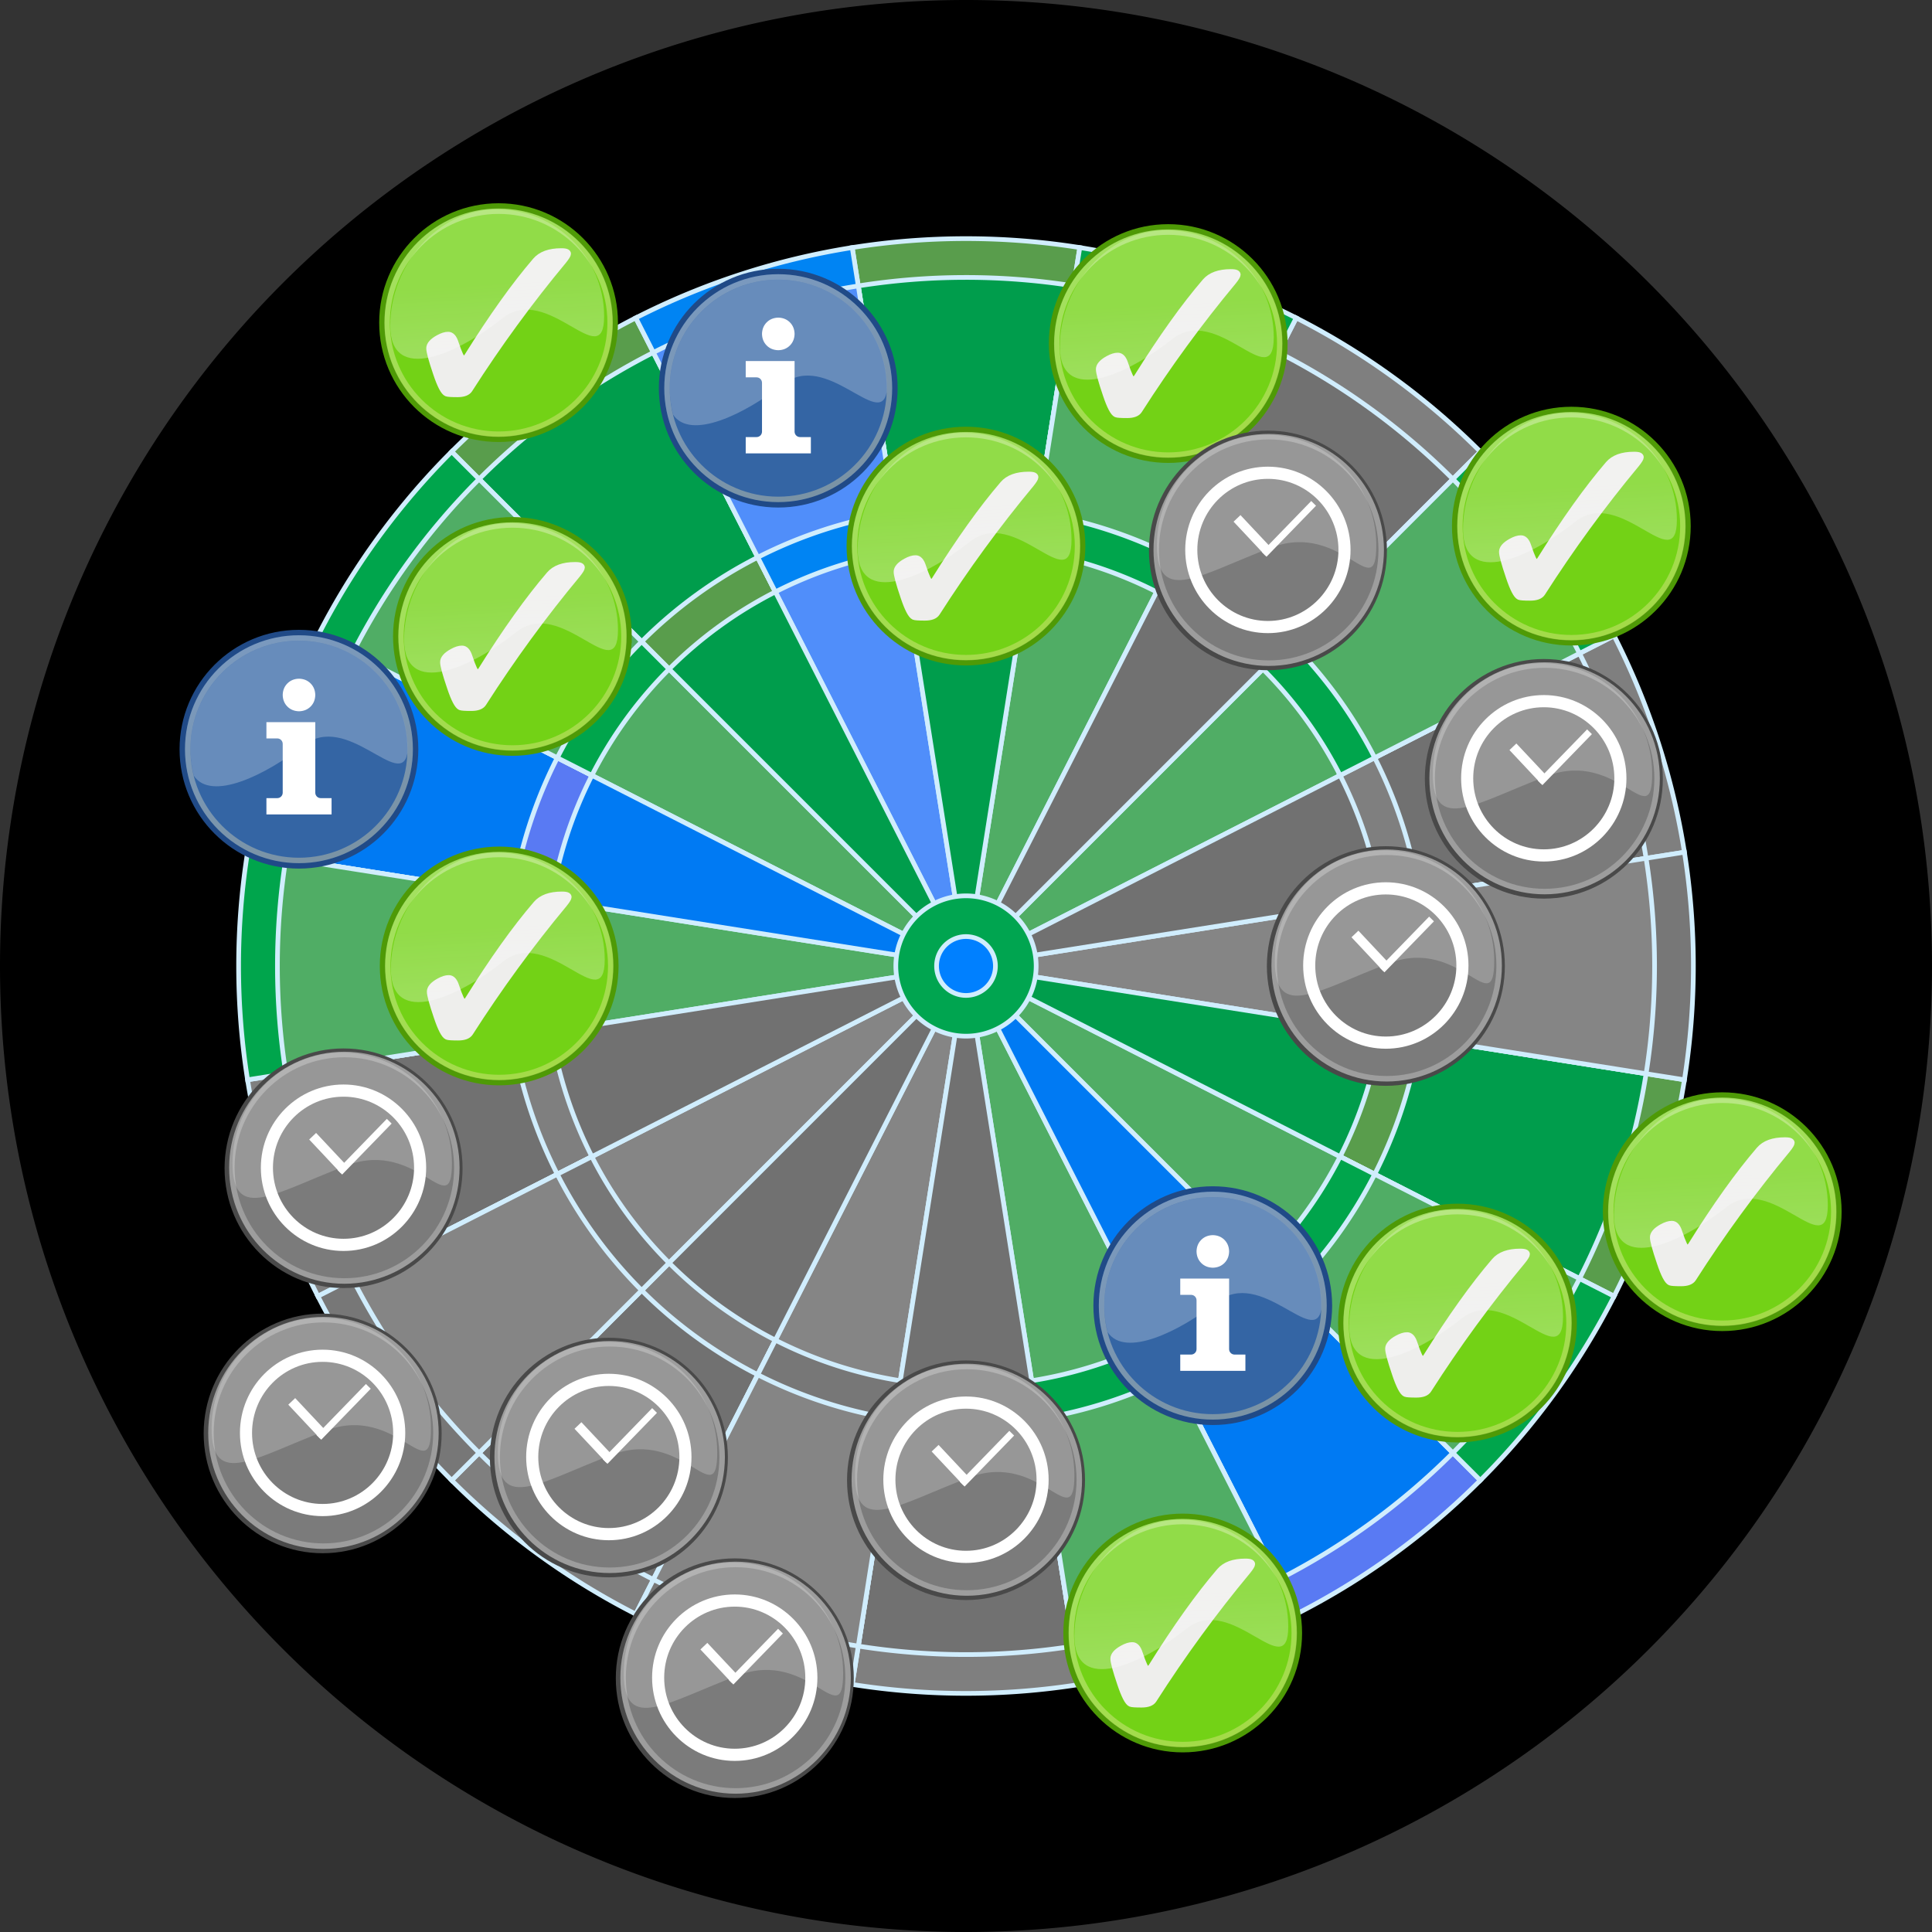 <?xml version="1.0" encoding="UTF-8" standalone="no"?>
<svg
   xmlns:dc="http://purl.org/dc/elements/1.1/"
   xmlns:cc="http://creativecommons.org/ns#"
   xmlns:rdf="http://www.w3.org/1999/02/22-rdf-syntax-ns#"
   xmlns:svg="http://www.w3.org/2000/svg"
   xmlns="http://www.w3.org/2000/svg"
   xmlns:xlink="http://www.w3.org/1999/xlink"
   version="1.0"
   width="453"
   height="453"
   id="svg5532">
  <rect width="100%" height="100%" fill="#333333" stroke="none"/>
  <defs
     id="defs5534">
    <linearGradient
       id="linearGradient3982"
       y2="15.815"
       gradientUnits="userSpaceOnUse"
       x2="20.917"
       gradientTransform="matrix(1.003,0,0,1.003,-0.072,0.02)"
       y1="33.955"
       x1="21.994">
      <stop
         id="stop3959"
         stop-color="#fffeff"
         stop-opacity=".333"
         offset="0" />
      <stop
         id="stop3961"
         stop-color="#fffeff"
         stop-opacity=".216"
         offset="1" />
    </linearGradient>
    <linearGradient
       id="linearGradient3980"
       y2="-8.563"
       gradientUnits="userSpaceOnUse"
       x2="20.065"
       y1="53.836"
       x1="43.936">
      <stop
         id="stop2481"
         stop-color="#ffe69b"
         offset="0" />
      <stop
         id="stop2483"
         stop-color="#fff"
         offset="1" />
    </linearGradient>
    <radialGradient
       id="radialGradient3976"
       gradientUnits="userSpaceOnUse"
       cy="40"
       cx="23.857"
       gradientTransform="matrix(1,0,0,0.5,0,20)"
       r="17.143">
      <stop
         id="stop4128"
         offset="0" />
      <stop
         id="stop4130"
         stop-opacity="0"
         offset="1" />
    </radialGradient>
    <radialGradient
       id="radialGradient3976-9"
       gradientUnits="userSpaceOnUse"
       cy="40"
       cx="23.857"
       gradientTransform="matrix(1,0,0,0.5,0,20)"
       r="17.143">
      <stop
         id="stop4128-1"
         offset="0" />
      <stop
         id="stop4130-4"
         stop-opacity="0"
         offset="1" />
    </radialGradient>
    <linearGradient
       id="linearGradient3980-3"
       y2="-8.563"
       gradientUnits="userSpaceOnUse"
       x2="20.065"
       y1="53.836"
       x1="43.936">
      <stop
         id="stop2481-6"
         stop-color="#ffe69b"
         offset="0" />
      <stop
         id="stop2483-1"
         stop-color="#fff"
         offset="1" />
    </linearGradient>
    <linearGradient
       id="linearGradient3982-9"
       y2="15.815"
       gradientUnits="userSpaceOnUse"
       x2="20.917"
       gradientTransform="matrix(1.003,0,0,1.003,-0.072,0.02)"
       y1="33.955"
       x1="21.994">
      <stop
         id="stop3959-5"
         stop-color="#fffeff"
         stop-opacity=".333"
         offset="0" />
      <stop
         id="stop3961-0"
         stop-color="#fffeff"
         stop-opacity=".216"
         offset="1" />
    </linearGradient>
    <linearGradient
       xlink:href="#linearGradient3980"
       id="linearGradient1505"
       gradientUnits="userSpaceOnUse"
       x1="43.936"
       y1="53.836"
       x2="20.065"
       y2="-8.563" />
    <linearGradient
       xlink:href="#linearGradient3980"
       id="linearGradient2176"
       gradientUnits="userSpaceOnUse"
       x1="43.936"
       y1="53.836"
       x2="20.065"
       y2="-8.563" />
    <linearGradient
       xlink:href="#linearGradient3982"
       id="linearGradient2178"
       gradientUnits="userSpaceOnUse"
       gradientTransform="matrix(1.003,0,0,1.003,-0.072,0.02)"
       x1="21.994"
       y1="33.955"
       x2="20.917"
       y2="15.815" />
    <linearGradient
       xlink:href="#linearGradient3980"
       id="linearGradient2180"
       gradientUnits="userSpaceOnUse"
       x1="43.936"
       y1="53.836"
       x2="20.065"
       y2="-8.563" />
    <linearGradient
       xlink:href="#linearGradient3982"
       id="linearGradient2182"
       gradientUnits="userSpaceOnUse"
       gradientTransform="matrix(1.003,0,0,1.003,-0.072,0.02)"
       x1="21.994"
       y1="33.955"
       x2="20.917"
       y2="15.815" />
    <linearGradient
       xlink:href="#linearGradient3980"
       id="linearGradient2184"
       gradientUnits="userSpaceOnUse"
       x1="43.936"
       y1="53.836"
       x2="20.065"
       y2="-8.563" />
    <linearGradient
       xlink:href="#linearGradient3982"
       id="linearGradient2186"
       gradientUnits="userSpaceOnUse"
       gradientTransform="matrix(1.003,0,0,1.003,-0.072,0.02)"
       x1="21.994"
       y1="33.955"
       x2="20.917"
       y2="15.815" />
    <linearGradient
       xlink:href="#linearGradient3980"
       id="linearGradient2192"
       gradientUnits="userSpaceOnUse"
       x1="43.936"
       y1="53.836"
       x2="20.065"
       y2="-8.563" />
    <linearGradient
       xlink:href="#linearGradient3982"
       id="linearGradient2194"
       gradientUnits="userSpaceOnUse"
       gradientTransform="matrix(1.003,0,0,1.003,-0.072,0.02)"
       x1="21.994"
       y1="33.955"
       x2="20.917"
       y2="15.815" />
    <linearGradient
       xlink:href="#linearGradient3980"
       id="linearGradient2196"
       gradientUnits="userSpaceOnUse"
       x1="43.936"
       y1="53.836"
       x2="20.065"
       y2="-8.563" />
    <linearGradient
       xlink:href="#linearGradient3982"
       id="linearGradient2198"
       gradientUnits="userSpaceOnUse"
       gradientTransform="matrix(1.003,0,0,1.003,-0.072,0.02)"
       x1="21.994"
       y1="33.955"
       x2="20.917"
       y2="15.815" />
    <linearGradient
       xlink:href="#linearGradient3980"
       id="linearGradient2204"
       gradientUnits="userSpaceOnUse"
       x1="43.936"
       y1="53.836"
       x2="20.065"
       y2="-8.563" />
    <linearGradient
       xlink:href="#linearGradient3982"
       id="linearGradient2206"
       gradientUnits="userSpaceOnUse"
       gradientTransform="matrix(1.003,0,0,1.003,-0.072,0.02)"
       x1="21.994"
       y1="33.955"
       x2="20.917"
       y2="15.815" />
    <linearGradient
       xlink:href="#linearGradient3980"
       id="linearGradient2228"
       gradientUnits="userSpaceOnUse"
       x1="43.936"
       y1="53.836"
       x2="20.065"
       y2="-8.563" />
    <linearGradient
       xlink:href="#linearGradient3982"
       id="linearGradient2230"
       gradientUnits="userSpaceOnUse"
       gradientTransform="matrix(1.003,0,0,1.003,-0.072,0.02)"
       x1="21.994"
       y1="33.955"
       x2="20.917"
       y2="15.815" />
    <linearGradient
       xlink:href="#linearGradient3980"
       id="linearGradient2236"
       gradientUnits="userSpaceOnUse"
       x1="43.936"
       y1="53.836"
       x2="20.065"
       y2="-8.563" />
    <linearGradient
       xlink:href="#linearGradient3982"
       id="linearGradient2238"
       gradientUnits="userSpaceOnUse"
       gradientTransform="matrix(1.003,0,0,1.003,-0.072,0.02)"
       x1="21.994"
       y1="33.955"
       x2="20.917"
       y2="15.815" />
    <linearGradient
       xlink:href="#linearGradient3980"
       id="linearGradient2240"
       gradientUnits="userSpaceOnUse"
       x1="43.936"
       y1="53.836"
       x2="20.065"
       y2="-8.563" />
    <linearGradient
       xlink:href="#linearGradient3982"
       id="linearGradient2242"
       gradientUnits="userSpaceOnUse"
       gradientTransform="matrix(1.003,0,0,1.003,-0.072,0.02)"
       x1="21.994"
       y1="33.955"
       x2="20.917"
       y2="15.815" />
    <linearGradient
       xlink:href="#linearGradient3980"
       id="linearGradient1649"
       gradientUnits="userSpaceOnUse"
       x1="43.936"
       y1="53.836"
       x2="20.065"
       y2="-8.563" />
    <linearGradient
       xlink:href="#linearGradient3980"
       id="linearGradient1925"
       gradientUnits="userSpaceOnUse"
       x1="43.936"
       y1="53.836"
       x2="20.065"
       y2="-8.563" />
  </defs>
  <g
     id="BaseBoard"
     transform="translate(226.5,226.5)">
    <path
       d="m 226.5,0 a 226.5,226.5 0 1 1 -453,0 226.5,226.5 0 1 1 453,0 z"
       id="path1307"
       style="opacity:1;fill:#000000;fill-opacity:1;fill-rule:evenodd;stroke:none;stroke-width:1.1;stroke-linecap:butt;stroke-linejoin:miter;stroke-miterlimit:4;stroke-dasharray:none;stroke-dashoffset:0;stroke-opacity:1" />
  </g>
  <path
     id="DoubleRed-8-5-1-9-5"
     style="fill:#7f7f7f;fill-opacity:1;fill-rule:evenodd;stroke:#d0edfd;stroke-width:1.1;stroke-miterlimit:4;stroke-dasharray:none;stroke-opacity:1"
     d="M 347.097,105.902 A 170.55,170.55 0 0 0 326.747,88.522 170.55,170.55 0 0 0 303.928,74.54 L 226.5,226.5 Z" />
  <path
     id="DoubleRed-8-2-6"
     style="fill:#7f7f7f;fill-opacity:1;fill-rule:evenodd;stroke:#d0edfd;stroke-width:1.1;stroke-miterlimit:4;stroke-dasharray:none;stroke-opacity:1"
     d="m 394.951,199.82 a 170.55,170.55 0 0 0 -6.248,-26.023 170.55,170.55 0 0 0 -10.243,-24.724 L 226.5,226.5 Z" />
  <path
     id="DoubleRed-8-2"
     style="fill:#717171;fill-opacity:1;fill-rule:evenodd;stroke:#d0edfd;stroke-width:1.1;stroke-miterlimit:4;stroke-dasharray:none;stroke-opacity:1"
     d="M 370.352,153.203 226.5,226.5 385.963,201.244 a 161.45,161.45 0 0 0 -15.611,-48.041 z" />
  <path
     id="DoubleRed-8-5-1"
     style="fill:#717171;fill-opacity:1;fill-rule:evenodd;stroke:#d0edfd;stroke-width:1.1;stroke-miterlimit:4;stroke-dasharray:none;stroke-opacity:1"
     d="M 299.797 82.648 L 226.5 226.5 L 340.662 112.338 A 161.45 161.45 0 0 0 299.797 82.648 z " />
  <path
     id="DoubleRed-8-5"
     style="fill:#7f7f7f;fill-opacity:1;fill-rule:evenodd;stroke:#d0edfd;stroke-width:1.1;stroke-miterlimit:4;stroke-dasharray:none;stroke-opacity:1"
     d="m 275.327,130.672 -48.826,95.826 76.049,-76.049 a 107.55,107.55 0 0 0 -27.223,-19.777 z" />
  <path
     id="DoubleRed-8-0-4-4-7"
     style="fill:#599d4c;fill-opacity:1;fill-rule:evenodd;stroke:#d0edfd;stroke-width:1.1;stroke-miterlimit:4;stroke-dasharray:none;stroke-opacity:1"
     d="m 253.18,58.05 a 170.55,170.55 0 0 0 -26.68,-2.1 170.55,170.55 0 0 0 -26.68,2.102 l 26.68,168.449 z" />
  <path
     id="DoubleRed-8-0-4"
     style="fill:#009d4c;fill-opacity:1;fill-rule:evenodd;stroke:#d0edfd;stroke-width:1.1;stroke-miterlimit:4;stroke-dasharray:none;stroke-opacity:1"
     d="M 226.121 65.051 A 161.45 161.45 0 0 0 201.244 67.039 L 226.5 226.5 L 251.756 67.039 A 161.45 161.45 0 0 0 226.121 65.051 z " />
  <path
     id="DoubleRed-8-0"
     style="fill:#599d4c;fill-opacity:1;fill-rule:evenodd;stroke:#d0edfd;stroke-width:1.1;stroke-miterlimit:4;stroke-dasharray:none;stroke-opacity:1"
     d="M 225.869 118.951 A 107.55 107.55 0 0 0 209.676 120.275 L 226.5 226.5 L 243.324 120.275 A 107.55 107.55 0 0 0 225.869 118.951 z " />
  <path
     id="DoubleRed-8-5-0-9-7-3"
     style="fill:#599d4c;fill-opacity:1;fill-rule:evenodd;stroke:#d0edfd;stroke-width:1.1;stroke-miterlimit:4;stroke-dasharray:none;stroke-opacity:1"
     d="M 149.071,74.539 A 170.55,170.55 0 0 0 126.253,88.522 170.55,170.55 0 0 0 105.904,105.904 L 226.5,226.501 Z" />
  <path
     id="DoubleRed-8-5-0-9"
     style="fill:#009d4c;fill-opacity:1;fill-rule:evenodd;stroke:#d0edfd;stroke-width:1.1;stroke-miterlimit:4;stroke-dasharray:none;stroke-opacity:1"
     d="M 153.203 82.646 A 161.45 161.45 0 0 0 112.338 112.338 L 226.5 226.5 L 153.203 82.646 z " />
  <path
     id="DoubleRed-8-5-0"
     style="fill:#599d4c;fill-opacity:1;fill-rule:evenodd;stroke:#d0edfd;stroke-width:1.1;stroke-miterlimit:4;stroke-dasharray:none;stroke-opacity:1"
     d="M 177.674 130.674 A 107.55 107.55 0 0 0 150.451 150.451 L 226.5 226.5 L 177.674 130.674 z " />
  <path
     id="DoubleRed-8-5-0-6-1-0-3"
     style="fill:#597af3;fill-opacity:1;fill-rule:evenodd;stroke:#d0edfd;stroke-width:1.1;stroke-miterlimit:4;stroke-dasharray:none;stroke-opacity:1"
     d="m 74.539,149.073 a 170.55,170.55 0 0 0 -10.241,24.725 170.55,170.55 0 0 0 -6.246,26.023 l 168.449,26.68 z" />
  <path
     id="DoubleRed-8-5-0-6-1"
     style="fill:#007af3;fill-opacity:1;fill-rule:evenodd;stroke:#d0edfd;stroke-width:1.1;stroke-miterlimit:4;stroke-dasharray:none;stroke-opacity:1"
     d="M 82.646 153.203 A 161.45 161.45 0 0 0 67.039 201.244 L 226.5 226.5 L 82.646 153.203 z " />
  <path
     id="DoubleRed-8-5-0-6"
     style="fill:#597af3;fill-opacity:1;fill-rule:evenodd;stroke:#d0edfd;stroke-width:1.1;stroke-miterlimit:4;stroke-dasharray:none;stroke-opacity:1"
     d="M 130.672 177.674 A 107.55 107.55 0 0 0 120.275 209.676 L 226.5 226.5 L 130.672 177.674 z " />
  <path
     id="path1655-2-7-7-8"
     style="fill:#7f7f7f;fill-opacity:1;fill-rule:evenodd;stroke:#d0edfd;stroke-width:1.1;stroke-miterlimit:4;stroke-dasharray:none;stroke-opacity:1"
     d="M 226.5,226.5 58.051,253.18 a 170.55,170.55 0 0 0 6.246,26.023 170.55,170.55 0 0 0 10.243,24.724 z" />
  <path
     id="path1655-2-7"
     style="fill:#717171;fill-opacity:1;fill-rule:evenodd;stroke:#d0edfd;stroke-width:1.1;stroke-miterlimit:4;stroke-dasharray:none;stroke-opacity:1"
     d="M 226.5 226.5 L 67.037 251.756 A 161.45 161.45 0 0 0 82.648 299.797 L 226.5 226.5 z " />
  <path
     id="path1655-2"
     style="fill:#7f7f7f;fill-opacity:1;fill-rule:evenodd;stroke:#d0edfd;stroke-width:1.1;stroke-miterlimit:4;stroke-dasharray:none;stroke-opacity:1"
     d="M 226.5 226.5 L 120.275 243.324 A 107.55 107.55 0 0 0 130.672 275.326 L 226.5 226.5 z " />
  <path
     id="path1655-2-9-2-1-4"
     style="fill:#7f7f7f;fill-opacity:1;fill-rule:evenodd;stroke:#d0edfd;stroke-width:1.1;stroke-miterlimit:4;stroke-dasharray:none;stroke-opacity:1"
     d="M 226.5,226.5 105.904,347.097 a 170.55,170.55 0 0 0 20.349,17.382 170.55,170.55 0 0 0 22.82,13.982 z" />
  <path
     id="path1655-2-9-2"
     style="fill:#717171;fill-opacity:1;fill-rule:evenodd;stroke:#d0edfd;stroke-width:1.1;stroke-miterlimit:4;stroke-dasharray:none;stroke-opacity:1"
     d="M 226.5 226.5 L 112.338 340.662 A 161.45 161.45 0 0 0 153.203 370.352 L 226.5 226.5 z " />
  <path
     id="path1655-2-9"
     style="fill:#7f7f7f;fill-opacity:1;fill-rule:evenodd;stroke:#d0edfd;stroke-width:1.1;stroke-miterlimit:4;stroke-dasharray:none;stroke-opacity:1"
     d="M 226.5 226.5 L 150.451 302.549 A 107.55 107.55 0 0 0 177.674 322.326 L 226.5 226.5 z " />
  <path
     id="path1655-2-0-0-8-1"
     style="fill:#7f7f7f;fill-opacity:1;fill-rule:evenodd;stroke:#d0edfd;stroke-width:1.1;stroke-miterlimit:4;stroke-dasharray:none;stroke-opacity:1"
     d="m 226.5,226.501 -26.68,168.449 a 170.55,170.55 0 0 0 26.68,2.102 170.55,170.55 0 0 0 26.68,-2.102 z" />
  <path
     id="path1655-2-0-0"
     style="fill:#717171;fill-opacity:1;fill-rule:evenodd;stroke:#d0edfd;stroke-width:1.1;stroke-miterlimit:4;stroke-dasharray:none;stroke-opacity:1"
     d="M 226.5 226.5 L 201.244 385.961 A 161.45 161.45 0 0 0 251.756 385.961 L 226.5 226.5 z " />
  <path
     id="path1655-2-0"
     style="fill:#7f7f7f;fill-opacity:1;fill-rule:evenodd;stroke:#d0edfd;stroke-width:1.1;stroke-miterlimit:4;stroke-dasharray:none;stroke-opacity:1"
     d="M 226.5 226.5 L 209.676 332.725 A 107.55 107.55 0 0 0 243.324 332.725 L 226.5 226.5 z " />
  <path
     id="path1655-2-9-9-8-0-3"
     style="fill:#597af3;fill-opacity:1;fill-rule:evenodd;stroke:#d0edfd;stroke-width:1.1;stroke-miterlimit:4;stroke-dasharray:none;stroke-opacity:1"
     d="m 226.5,226.501 77.428,151.96 a 170.55,170.55 0 0 0 22.82,-13.982 170.55,170.55 0 0 0 20.349,-17.382 z" />
  <path
     id="path1655-2-9-9-8"
     style="fill:#007af3;fill-opacity:1;fill-rule:evenodd;stroke:#d0edfd;stroke-width:1.1;stroke-miterlimit:4;stroke-dasharray:none;stroke-opacity:1"
     d="M 226.5 226.5 L 299.797 370.354 A 161.45 161.45 0 0 0 340.66 340.662 L 226.5 226.5 z " />
  <path
     id="path1655-2-9-9"
     style="fill:#597af3;fill-opacity:1;fill-rule:evenodd;stroke:#d0edfd;stroke-width:1.1;stroke-miterlimit:4;stroke-dasharray:none;stroke-opacity:1"
     d="M 226.5 226.5 L 275.326 322.326 A 107.55 107.55 0 0 0 302.549 302.551 L 226.5 226.5 z " />
  <path
     id="path1655-2-9-9-4-2-8-7"
     style="fill:#599d4c;fill-opacity:1;fill-rule:evenodd;stroke:#d0edfd;stroke-width:1.1;stroke-miterlimit:4;stroke-dasharray:none;stroke-opacity:1"
     d="m 226.501,226.501 151.96,77.428 a 170.55,170.55 0 0 0 10.243,-24.724 170.55,170.55 0 0 0 6.246,-26.023 z" />
  <path
     id="path1655-2-9-9-4-2"
     style="fill:#009d4c;fill-opacity:1;fill-rule:evenodd;stroke:#d0edfd;stroke-width:1.1;stroke-miterlimit:4;stroke-dasharray:none;stroke-opacity:1"
     d="M 226.5 226.5 L 370.354 299.797 A 161.45 161.45 0 0 0 385.961 251.756 L 226.5 226.5 z " />
  <path
     id="path1655-2-9-9-4"
     style="fill:#599d4c;fill-opacity:1;fill-rule:evenodd;stroke:#d0edfd;stroke-width:1.1;stroke-miterlimit:4;stroke-dasharray:none;stroke-opacity:1"
     d="M 226.5 226.5 L 322.328 275.326 A 107.55 107.55 0 0 0 332.725 243.324 L 226.5 226.5 z " />
  <path
     d="m 149.072,74.539 a 170.55,170.55 0 0 1 50.748,-16.489 L 226.5,226.5 Z"
     id="path4826"
     style="fill:#0084f3;fill-opacity:1;fill-rule:evenodd;stroke:#d0edfd;stroke-width:1.1;stroke-miterlimit:4;stroke-dasharray:none;stroke-opacity:1" />
  <path
     d="M 74.539,149.072 A 170.55,170.55 0 0 1 105.903,105.903 L 226.5,226.5 Z"
     id="path4830"
     style="fill:#00a54c;fill-opacity:1;fill-rule:evenodd;stroke:#d0edfd;stroke-width:1.1;stroke-miterlimit:4;stroke-dasharray:none;stroke-opacity:1" />
  <path
     d="m 58.05,253.18 a 170.55,170.55 0 0 1 1.8e-5,-53.36 L 226.5,226.5 Z"
     id="path4832"
     style="fill:#00a54c;fill-opacity:1;fill-rule:evenodd;stroke:#d0edfd;stroke-width:1.1;stroke-miterlimit:4;stroke-dasharray:none;stroke-opacity:1" />
  <path
     d="M 105.903,347.097 A 170.55,170.55 0 0 1 74.539,303.928 L 226.5,226.5 Z"
     id="path4834"
     style="fill:#777777;fill-opacity:1;fill-rule:evenodd;stroke:#d0edfd;stroke-width:1.1;stroke-miterlimit:4;stroke-dasharray:none;stroke-opacity:1" />
  <path
     d="M 199.82,394.95 A 170.55,170.55 0 0 1 149.072,378.461 L 226.5,226.5 Z"
     id="path4836"
     style="fill:#777777;fill-opacity:1;fill-rule:evenodd;stroke:#d0edfd;stroke-width:1.1;stroke-miterlimit:4;stroke-dasharray:none;stroke-opacity:1" />
  <path
     d="m 303.928,378.461 a 170.55,170.55 0 0 1 -50.748,16.489 L 226.5,226.5 Z"
     id="path4838"
     style="fill:#00a54c;fill-opacity:1;fill-rule:evenodd;stroke:#d0edfd;stroke-width:1.1;stroke-miterlimit:4;stroke-dasharray:none;stroke-opacity:1" />
  <path
     d="m 378.461,303.928 a 170.55,170.55 0 0 1 -31.364,43.169 L 226.5,226.5 Z"
     id="path4840"
     style="fill:#00a54c;fill-opacity:1;fill-rule:evenodd;stroke:#d0edfd;stroke-width:1.1;stroke-miterlimit:4;stroke-dasharray:none;stroke-opacity:1" />
  <path
     d="m 394.95,199.82 a 170.55,170.55 0 0 1 -2e-5,53.36 L 226.5,226.5 Z"
     id="path4842"
     style="fill:#777777;fill-opacity:1;fill-rule:evenodd;stroke:#d0edfd;stroke-width:1.1;stroke-miterlimit:4;stroke-dasharray:none;stroke-opacity:1" />
  <path
     d="m 347.097,105.903 a 170.55,170.55 0 0 1 31.364,43.169 L 226.5,226.5 Z"
     id="path4844"
     style="fill:#00a54c;fill-opacity:1;fill-rule:evenodd;stroke:#d0edfd;stroke-width:1.1;stroke-miterlimit:4;stroke-dasharray:none;stroke-opacity:1" />
  <path
     d="M 253.18,58.05 A 170.55,170.55 0 0 1 303.928,74.539 L 226.5,226.5 Z"
     id="path4846"
     style="fill:#00a54c;fill-opacity:1;fill-rule:evenodd;stroke:#d0edfd;stroke-width:1.1;stroke-miterlimit:4;stroke-dasharray:none;stroke-opacity:1" />
  <path
     d="M 153.203,82.647 A 161.45,161.45 0 0 1 201.244,67.038 L 226.5,226.5 Z"
     id="path4878"
     style="fill:#508efa;fill-opacity:1;fill-rule:evenodd;stroke:#d0edfd;stroke-width:1.1;stroke-miterlimit:4;stroke-dasharray:none;stroke-opacity:1" />
  <path
     d="m 82.647,153.203 a 161.45,161.45 0 0 1 29.691,-40.866 L 226.5,226.5 Z"
     id="path4880"
     style="fill:#50ad65;fill-opacity:1;fill-rule:evenodd;stroke:#d0edfd;stroke-width:1.1;stroke-miterlimit:4;stroke-dasharray:none;stroke-opacity:1" />
  <path
     d="m 67.038,251.756 a 161.45,161.45 0 0 1 2.2e-5,-50.513 L 226.5,226.5 Z"
     id="path4882"
     style="fill:#50ad65;fill-opacity:1;fill-rule:evenodd;stroke:#d0edfd;stroke-width:1.1;stroke-miterlimit:4;stroke-dasharray:none;stroke-opacity:1" />
  <path
     d="M 112.338,340.662 A 161.45,161.45 0 0 1 82.647,299.797 L 226.5,226.5 Z"
     id="path4884"
     style="fill:#858585;fill-opacity:1;fill-rule:evenodd;stroke:#d0edfd;stroke-width:1.1;stroke-miterlimit:4;stroke-dasharray:none;stroke-opacity:1" />
  <path
     d="M 201.244,385.962 A 161.45,161.45 0 0 1 153.203,370.353 L 226.5,226.5 Z"
     id="path4886"
     style="fill:#858585;fill-opacity:1;fill-rule:evenodd;stroke:#d0edfd;stroke-width:1.1;stroke-miterlimit:4;stroke-dasharray:none;stroke-opacity:1" />
  <path
     d="M 299.797,370.353 A 161.45,161.45 0 0 1 251.756,385.962 L 226.5,226.5 Z"
     id="path4888"
     style="fill:#50ad65;fill-opacity:1;fill-rule:evenodd;stroke:#d0edfd;stroke-width:1.1;stroke-miterlimit:4;stroke-dasharray:none;stroke-opacity:1" />
  <path
     d="m 370.353,299.797 a 161.45,161.45 0 0 1 -29.691,40.866 L 226.5,226.5 Z"
     id="path4890"
     style="fill:#50ad65;fill-opacity:1;fill-rule:evenodd;stroke:#d0edfd;stroke-width:1.1;stroke-miterlimit:4;stroke-dasharray:none;stroke-opacity:1" />
  <path
     d="m 385.962,201.244 a 161.45,161.45 0 0 1 -3e-5,50.513 L 226.5,226.5 Z"
     id="path4892"
     style="fill:#858585;fill-opacity:1;fill-rule:evenodd;stroke:#d0edfd;stroke-width:1.1;stroke-miterlimit:4;stroke-dasharray:none;stroke-opacity:1" />
  <path
     d="m 340.662,112.338 a 161.45,161.45 0 0 1 29.691,40.866 L 226.5,226.5 Z"
     id="path4894"
     style="fill:#50ad65;fill-opacity:1;fill-rule:evenodd;stroke:#d0edfd;stroke-width:1.1;stroke-miterlimit:4;stroke-dasharray:none;stroke-opacity:1" />
  <path
     d="m 251.756,67.038 a 161.45,161.45 0 0 1 48.04,15.609 L 226.5,226.5 Z"
     id="path4896"
     style="fill:#50ad65;fill-opacity:1;fill-rule:evenodd;stroke:#d0edfd;stroke-width:1.1;stroke-miterlimit:4;stroke-dasharray:none;stroke-opacity:1" />
  <path
     id="DoubleRed-8-4"
     style="fill:#7f7f7f;fill-opacity:1;fill-rule:evenodd;stroke:#d0edfd;stroke-width:1.1;stroke-miterlimit:4;stroke-dasharray:none;stroke-opacity:1"
     d="M 322.328,177.674 226.5,226.5 332.725,209.676 a 107.55,107.55 0 0 0 -10.396,-32.002 z" />
  <path
     d="M 177.673,130.672 A 107.55,107.55 45 0 1 209.676,120.274 L 226.5,226.5 Z"
     id="path4856"
     style="fill:#0084f3;fill-opacity:1;fill-rule:evenodd;stroke:#d0edfd;stroke-width:1.1;stroke-miterlimit:4;stroke-dasharray:none;stroke-opacity:1" />
  <path
     d="m 130.672,177.673 a 107.55,107.55 0 0 1 19.778,-27.223 L 226.5,226.5 Z"
     id="path4858"
     style="fill:#00a54c;fill-opacity:1;fill-rule:evenodd;stroke:#d0edfd;stroke-width:1.1;stroke-miterlimit:4;stroke-dasharray:none;stroke-opacity:1" />
  <path
     d="m 120.274,243.324 a 107.55,107.55 0 0 1 1e-5,-33.649 L 226.5,226.5 Z"
     id="path4860"
     style="fill:#00a54c;fill-opacity:1;fill-rule:evenodd;stroke:#d0edfd;stroke-width:1.1;stroke-miterlimit:4;stroke-dasharray:none;stroke-opacity:1" />
  <path
     d="m 150.451,302.549 a 107.55,107.55 0 0 1 -19.778,-27.223 L 226.5,226.5 Z"
     id="path4862"
     style="fill:#777777;fill-opacity:1;fill-rule:evenodd;stroke:#d0edfd;stroke-width:1.1;stroke-miterlimit:4;stroke-dasharray:none;stroke-opacity:1" />
  <path
     d="M 209.675,332.726 A 107.55,107.55 0 0 1 177.673,322.328 L 226.5,226.5 Z"
     id="path4864"
     style="fill:#777777;fill-opacity:1;fill-rule:evenodd;stroke:#d0edfd;stroke-width:1.1;stroke-miterlimit:4;stroke-dasharray:none;stroke-opacity:1" />
  <path
     d="M 275.327,322.328 A 107.55,107.55 0 0 1 243.324,332.726 L 226.5,226.5 Z"
     id="path4866"
     style="fill:#00a54c;fill-opacity:1;fill-rule:evenodd;stroke:#d0edfd;stroke-width:1.1;stroke-miterlimit:4;stroke-dasharray:none;stroke-opacity:1" />
  <path
     d="m 322.328,275.327 a 107.55,107.55 0 0 1 -19.778,27.223 L 226.5,226.5 Z"
     id="path4868"
     style="fill:#00a54c;fill-opacity:1;fill-rule:evenodd;stroke:#d0edfd;stroke-width:1.1;stroke-miterlimit:4;stroke-dasharray:none;stroke-opacity:1" />
  <path
     d="m 332.726,209.676 a 107.55,107.55 0 0 1 -1e-5,33.649 L 226.5,226.5 Z"
     id="path4870"
     style="fill:#777777;fill-opacity:1;fill-rule:evenodd;stroke:#d0edfd;stroke-width:1.1;stroke-miterlimit:4;stroke-dasharray:none;stroke-opacity:1" />
  <path
     d="m 302.549,150.451 a 107.55,107.55 0 0 1 19.778,27.223 L 226.5,226.5 Z"
     id="path4872"
     style="fill:#00a54c;fill-opacity:1;fill-rule:evenodd;stroke:#d0edfd;stroke-width:1.1;stroke-miterlimit:4;stroke-dasharray:none;stroke-opacity:1" />
  <path
     d="m 243.325,120.274 a 107.55,107.55 0 0 1 32.002,10.398 L 226.5,226.5 Z"
     id="path4874"
     style="fill:#00a54c;fill-opacity:1;fill-rule:evenodd;stroke:#d0edfd;stroke-width:1.1;stroke-miterlimit:4;stroke-dasharray:none;stroke-opacity:1" />
  <path
     d="m 181.805,138.78 a 98.45,98.45 0 0 1 29.294,-9.518 L 226.5,226.5 Z"
     id="path5773"
     style="fill:#508efa;fill-opacity:1;fill-rule:evenodd;stroke:#d0edfd;stroke-width:1.1;stroke-miterlimit:4;stroke-dasharray:none;stroke-opacity:1" />
  <path
     d="m 138.78,181.805 a 98.45,98.45 0 0 1 18.105,-24.919 L 226.5,226.5 Z"
     id="path5775"
     style="fill:#50ad65;fill-opacity:1;fill-rule:evenodd;stroke:#d0edfd;stroke-width:1.1;stroke-miterlimit:4;stroke-dasharray:none;stroke-opacity:1" />
  <path
     d="m 129.262,241.901 a 98.45,98.45 0 0 1 1e-5,-30.802 L 226.5,226.5 Z"
     id="path5777"
     style="fill:#50ad65;fill-opacity:1;fill-rule:evenodd;stroke:#d0edfd;stroke-width:1.1;stroke-miterlimit:4;stroke-dasharray:none;stroke-opacity:1" />
  <path
     d="M 156.885,296.115 A 98.45,98.45 0 0 1 138.78,271.195 L 226.5,226.5 Z"
     id="path5779"
     style="fill:#858585;fill-opacity:1;fill-rule:evenodd;stroke:#d0edfd;stroke-width:1.1;stroke-miterlimit:4;stroke-dasharray:none;stroke-opacity:1" />
  <path
     d="m 211.099,323.738 a 98.45,98.45 0 0 1 -29.294,-9.518 L 226.5,226.5 Z"
     id="path5781"
     style="fill:#858585;fill-opacity:1;fill-rule:evenodd;stroke:#d0edfd;stroke-width:1.1;stroke-miterlimit:4;stroke-dasharray:none;stroke-opacity:1" />
  <path
     d="m 271.195,314.22 a 98.45,98.45 0 0 1 -29.294,9.518 L 226.5,226.5 Z"
     id="path5783"
     style="fill:#50ad65;fill-opacity:1;fill-rule:evenodd;stroke:#d0edfd;stroke-width:1.1;stroke-miterlimit:4;stroke-dasharray:none;stroke-opacity:1" />
  <path
     d="m 314.22,271.195 a 98.45,98.45 0 0 1 -18.105,24.919 L 226.5,226.5 Z"
     id="path5785"
     style="fill:#50ad65;fill-opacity:1;fill-rule:evenodd;stroke:#d0edfd;stroke-width:1.1;stroke-miterlimit:4;stroke-dasharray:none;stroke-opacity:1" />
  <path
     d="m 323.738,211.099 a 98.45,98.45 0 0 1 -2e-5,30.802 L 226.5,226.5 Z"
     id="path5787"
     style="fill:#858585;fill-opacity:1;fill-rule:evenodd;stroke:#d0edfd;stroke-width:1.1;stroke-miterlimit:4;stroke-dasharray:none;stroke-opacity:1" />
  <path
     d="m 296.115,156.885 a 98.45,98.45 0 0 1 18.105,24.919 L 226.5,226.5 Z"
     id="path5789"
     style="fill:#50ad65;fill-opacity:1;fill-rule:evenodd;stroke:#d0edfd;stroke-width:1.1;stroke-miterlimit:4;stroke-dasharray:none;stroke-opacity:1" />
  <path
     d="m 241.901,129.262 a 98.45,98.45 45 0 1 29.294,9.518 L 226.5,226.5 Z"
     id="path5791"
     style="fill:#50ad65;fill-opacity:1;fill-rule:evenodd;stroke:#d0edfd;stroke-width:1.1;stroke-miterlimit:4;stroke-dasharray:none;stroke-opacity:1" />
  <path
     id="DoubleRed-8"
     style="fill:#717171;fill-opacity:1;fill-rule:evenodd;stroke:#d0edfd;stroke-width:1.1;stroke-miterlimit:4;stroke-dasharray:none;stroke-opacity:1"
     d="M 314.219,181.805 226.5,226.5 323.736,211.1 a 98.45,98.45 0 0 0 -9.518,-29.295 z" />
  <path
     id="DoubleRed-8-5-1-9"
     style="fill:#717171;fill-opacity:1;fill-rule:evenodd;stroke:#d0edfd;stroke-width:1.1;stroke-miterlimit:4;stroke-dasharray:none;stroke-opacity:1"
     d="M 271.195,138.781 226.5,226.5 296.115,156.885 a 98.45,98.45 0 0 0 -24.92,-18.104 z" />
  <path
     id="DoubleRed-8-0-4-4"
     style="fill:#009d4c;fill-opacity:1;fill-rule:evenodd;stroke:#d0edfd;stroke-width:1.1;stroke-miterlimit:4;stroke-dasharray:none;stroke-opacity:1"
     d="m 226.211,128.051 a 98.45,98.45 0 0 0 -15.111,1.213 L 226.5,226.5 241.9,129.262 a 98.45,98.45 0 0 0 -15.689,-1.211 z" />
  <path
     id="DoubleRed-8-5-0-9-7"
     style="fill:#009d4c;fill-opacity:1;fill-rule:evenodd;stroke:#d0edfd;stroke-width:1.1;stroke-miterlimit:4;stroke-dasharray:none;stroke-opacity:1"
     d="m 181.805,138.781 a 98.45,98.45 0 0 0 -24.918,18.105 L 226.5,226.5 Z" />
  <path
     id="DoubleRed-8-5-0-6-1-0"
     style="fill:#007af3;fill-opacity:1;fill-rule:evenodd;stroke:#d0edfd;stroke-width:1.1;stroke-miterlimit:4;stroke-dasharray:none;stroke-opacity:1"
     d="m 138.781,181.805 a 98.45,98.45 0 0 0 -9.518,29.295 L 226.5,226.5 Z" />
  <path
     id="path1655-2-7-7"
     style="fill:#717171;fill-opacity:1;fill-rule:evenodd;stroke:#d0edfd;stroke-width:1.1;stroke-miterlimit:4;stroke-dasharray:none;stroke-opacity:1"
     d="m 226.5,226.5 -97.236,15.4 a 98.45,98.45 0 0 0 9.518,29.295 z" />
  <path
     id="path1655-2-9-2-1"
     style="fill:#717171;fill-opacity:1;fill-rule:evenodd;stroke:#d0edfd;stroke-width:1.1;stroke-miterlimit:4;stroke-dasharray:none;stroke-opacity:1"
     d="m 226.5,226.5 -69.615,69.615 a 98.45,98.45 0 0 0 24.92,18.105 z" />
  <path
     id="path1655-2-0-0-8"
     style="fill:#717171;fill-opacity:1;fill-rule:evenodd;stroke:#d0edfd;stroke-width:1.1;stroke-miterlimit:4;stroke-dasharray:none;stroke-opacity:1"
     d="m 226.5,226.5 -15.4,97.238 a 98.45,98.45 0 0 0 30.801,-0.002 z" />
  <path
     id="path1655-2-9-9-8-0"
     style="fill:#007af3;fill-opacity:1;fill-rule:evenodd;stroke:#d0edfd;stroke-width:1.1;stroke-miterlimit:4;stroke-dasharray:none;stroke-opacity:1"
     d="m 226.5,226.5 44.695,87.719 a 98.45,98.45 0 0 0 24.918,-18.104 z" />
  <path
     id="path1655-2-9-9-4-2-8"
     style="fill:#009d4c;fill-opacity:1;fill-rule:evenodd;stroke:#d0edfd;stroke-width:1.1;stroke-miterlimit:4;stroke-dasharray:none;stroke-opacity:1"
     d="m 226.5,226.5 87.719,44.695 a 98.45,98.45 0 0 0 9.518,-29.295 z" />
  <path
     d="m 242.95,226.5 a 16.45,16.45 0 1 1 -32.9,0 16.45,16.45 0 1 1 32.9,0 z"
     id="path5939"
     style="fill:#00a550;fill-opacity:1;fill-rule:evenodd;stroke:#d0edfd;stroke-width:1.1;stroke-miterlimit:4;stroke-dasharray:none;stroke-opacity:1" />
  <path
     d="m 233.4,226.5 a 6.9,6.9 0 1 1 -13.8,0 6.9,6.9 0 1 1 13.8,0 z"
     id="path5944"
     style="fill:#0080ff;fill-opacity:1;fill-rule:evenodd;stroke:#d0edfd;stroke-width:1.1;stroke-miterlimit:4;stroke-dasharray:none;stroke-opacity:1" />
  <g
     id="BoardNumbers"
     style="font-style:normal;font-variant:normal;font-weight:normal;font-stretch:normal;font-size:28px;line-height:100%;font-family:Sans;text-align:start;writing-mode:lr-tb;text-anchor:start;fill:#ffffff;fill-opacity:1"
     transform="translate(226.5,226.5)" />
  <g
     id="g861-33"
     transform="matrix(1.342,0,0,0.011,184.508,529.597)">
    <path
       fill="#F57900"
       stroke="#914900"
       stroke-linecap="round"
       stroke-linejoin="round"
       stroke-width="0.982"
       d="m 45.088,21.404 c 0,11.482 -9.309,20.79 -20.79,20.79 -11.482,0 -20.791,-9.308 -20.791,-20.79 v 0 c 0,-11.482 9.308,-20.79 20.791,-20.79 11.481,0 20.79,9.308 20.79,20.79 z"
       id="path9-6"
       style="fill:#7b7b7b;fill-opacity:1;stroke:#494949;stroke-opacity:1" />
    <path
       fill="none"
       stroke="#FCAF3E"
       stroke-linecap="round"
       stroke-linejoin="round"
       stroke-width="0.982"
       d="M 44.555,21.313 C 44.555,32.424 35.549,41.43 24.438,41.43 13.327,41.43 4.32,32.424 4.32,21.313 v 0 c 0,-11.111 9.007,-20.118 20.118,-20.118 11.111,0 20.117,9.007 20.117,20.118 z"
       id="path11-50"
       style="stroke:#9d9d9d;stroke-opacity:1" />
    <path
       fill="#fffeff"
       fill-opacity="0.214"
       d="m 43.676,20.477 c 0,10.832 -6.052,-4.306 -18.674,0.387 -12.723,4.729 -20.567,10.445 -20.567,-0.387 0,-10.831 8.79,-19.621 19.621,-19.621 10.831,0 19.62,8.79 19.62,19.621 z"
       id="path13-51" />
    <g
       stroke="#ffffff"
       transform="translate(-228.485,-146.614)"
       id="g21-7">
      <path
         fill="none"
         stroke-width="2.163"
         d="m 266.475,167.926 c 0,7.563 -6.137,13.702 -13.701,13.702 -7.563,0 -13.702,-6.139 -13.702,-13.702 0,-7.564 6.138,-13.703 13.702,-13.703 7.564,10e-4 13.701,6.139 13.701,13.703 z"
         id="path15-44" />
      <path
         fill="#ffffff"
         stroke-width="1.7"
         d="m 252.922,168.326 -5.669,-5.998"
         id="path17-5" />
      <path
         fill="#ffffff"
         stroke-width="1.2"
         d="m 260.952,159.661 -8.855,9.057"
         id="path19-01" />
    </g>
  </g>
  <g
     id="g916-3"
     transform="matrix(1.273,0,0,1.273,337.897,94.099)">
    <g
       id="layer2-5-6" />
    <g
       id="layer1-2-7">
      <g
         id="g4006-2-52">
        <path
           id="path1314-3-8"
           d="M 46.857,23.929 C 46.857,36.829 36.4,47.286 23.5,47.286 10.6,47.286 0.143,36.829 0.143,23.929 0.143,11.029 10.6,0.572 23.5,0.572 c 12.9,0 23.357,10.457 23.357,23.357 z"
           transform="matrix(0.92,0,0,0.92,2.369,0.974)"
           stroke="#4e9a06"
           stroke-width="1.086"
           fill="#73d216" />
        <path
           id="path3560-5-5"
           opacity="0.347"
           d="m 49.902,26.635 c 0,13.25 -10.741,23.991 -23.991,23.991 -13.25,0 -23.991,-10.741 -23.991,-23.991 0,-13.25 10.741,-23.991 23.991,-23.991 13.25,0 23.991,10.741 23.991,23.991 z"
           fill-opacity="0"
           transform="matrix(0.856,0,0,0.856,1.818,0.198)"
           stroke="url(#linearGradient3980)"
           stroke-width="1.168"
           style="stroke:url(#linearGradient2176)" />
      </g>
    </g>
    <g
       id="layer3-3-38">
      <g
         id="text4967-9-09"
         fill="#eeeeec"
         stroke="#eeeeec">
        <path
           id="path4984-7-71"
           d="m 14.707,25.178 c 0.629,1.5e-5 1.105,0.516 1.428,1.549 0.645,1.936 1.105,2.904 1.379,2.904 0.21,1.2e-5 0.428,-0.161 0.653,-0.484 4.534,-7.26 8.728,-13.133 12.584,-17.618 1,-1.162 2.59,-1.742 4.768,-1.742 0.516,3.13e-5 0.863,0.048 1.041,0.145 0.177,0.097 0.266,0.218 0.266,0.363 -3.3e-5,0.226 -0.266,0.67 -0.799,1.331 -6.228,7.486 -12.004,15.392 -17.328,23.717 -0.371,0.581 -1.129,0.871 -2.275,0.871 -1.162,5e-6 -1.847,-0.048 -2.057,-0.145 -0.549,-0.242 -1.194,-1.476 -1.936,-3.703 -0.839,-2.469 -1.258,-4.017 -1.258,-4.647 -8e-6,-0.678 0.565,-1.331 1.694,-1.96 0.694,-0.387 1.307,-0.581 1.839,-0.581" />
      </g>
    </g>
    <g
       id="layer4-4-1">
      <path
         id="path3955-7-78"
         fill="url(#linearGradient3982)"
         d="m 43.429,21.8 c 0,10.863 -10.386,-6.285 -18.731,0.388 C 16.547,28.705 4.039,34.415 4.039,23.552 4.039,12.434 12.761,2.121 23.624,2.121 34.487,2.121 43.429,10.937 43.429,21.8 Z"
         style="fill:url(#linearGradient2178)" />
    </g>
  </g>
  <g
     id="g916-0-4"
     transform="matrix(1.273,0,0,1.273,243.373,51.287)">
    <g
       id="layer2-5-1-3" />
    <g
       id="layer1-2-6-7">
      <g
         id="g4006-2-1-5">
        <path
           id="path1314-3-6-9"
           d="M 46.857,23.929 C 46.857,36.829 36.4,47.286 23.5,47.286 10.6,47.286 0.143,36.829 0.143,23.929 0.143,11.029 10.6,0.572 23.5,0.572 c 12.9,0 23.357,10.457 23.357,23.357 z"
           transform="matrix(0.92,0,0,0.92,2.369,0.974)"
           stroke="#4e9a06"
           stroke-width="1.086"
           fill="#73d216" />
        <path
           id="path3560-5-36-4"
           opacity="0.347"
           d="m 49.902,26.635 c 0,13.25 -10.741,23.991 -23.991,23.991 -13.25,0 -23.991,-10.741 -23.991,-23.991 0,-13.25 10.741,-23.991 23.991,-23.991 13.25,0 23.991,10.741 23.991,23.991 z"
           fill-opacity="0"
           transform="matrix(0.856,0,0,0.856,1.818,0.198)"
           stroke="url(#linearGradient3980)"
           stroke-width="1.168"
           style="stroke:url(#linearGradient2180)" />
      </g>
    </g>
    <g
       id="layer3-3-1-5">
      <g
         id="text4967-9-07-6"
         fill="#eeeeec"
         stroke="#eeeeec">
        <path
           id="path4984-7-5-4"
           d="m 14.707,25.178 c 0.629,1.5e-5 1.105,0.516 1.428,1.549 0.645,1.936 1.105,2.904 1.379,2.904 0.21,1.2e-5 0.428,-0.161 0.653,-0.484 4.534,-7.26 8.728,-13.133 12.584,-17.618 1,-1.162 2.59,-1.742 4.768,-1.742 0.516,3.13e-5 0.863,0.048 1.041,0.145 0.177,0.097 0.266,0.218 0.266,0.363 -3.3e-5,0.226 -0.266,0.67 -0.799,1.331 -6.228,7.486 -12.004,15.392 -17.328,23.717 -0.371,0.581 -1.129,0.871 -2.275,0.871 -1.162,5e-6 -1.847,-0.048 -2.057,-0.145 -0.549,-0.242 -1.194,-1.476 -1.936,-3.703 -0.839,-2.469 -1.258,-4.017 -1.258,-4.647 -8e-6,-0.678 0.565,-1.331 1.694,-1.96 0.694,-0.387 1.307,-0.581 1.839,-0.581" />
      </g>
    </g>
    <g
       id="layer4-4-5-7">
      <path
         id="path3955-7-75-6"
         fill="url(#linearGradient3982)"
         d="m 43.429,21.8 c 0,10.863 -10.386,-6.285 -18.731,0.388 C 16.547,28.705 4.039,34.415 4.039,23.552 4.039,12.434 12.761,2.121 23.624,2.121 34.487,2.121 43.429,10.937 43.429,21.8 Z"
         style="fill:url(#linearGradient2182)" />
    </g>
  </g>
  <g
     id="g916-0-6"
     transform="matrix(1.273,0,0,1.273,195.955,98.777)">
    <g
       id="layer2-5-1-2" />
    <g
       id="layer1-2-6-3">
      <g
         id="g4006-2-1-2">
        <path
           id="path1314-3-6-8"
           d="M 46.857,23.929 C 46.857,36.829 36.4,47.286 23.5,47.286 10.6,47.286 0.143,36.829 0.143,23.929 0.143,11.029 10.6,0.572 23.5,0.572 c 12.9,0 23.357,10.457 23.357,23.357 z"
           transform="matrix(0.92,0,0,0.92,2.369,0.974)"
           stroke="#4e9a06"
           stroke-width="1.086"
           fill="#73d216" />
        <path
           id="path3560-5-36-42"
           opacity="0.347"
           d="m 49.902,26.635 c 0,13.25 -10.741,23.991 -23.991,23.991 -13.25,0 -23.991,-10.741 -23.991,-23.991 0,-13.25 10.741,-23.991 23.991,-23.991 13.25,0 23.991,10.741 23.991,23.991 z"
           fill-opacity="0"
           transform="matrix(0.856,0,0,0.856,1.818,0.198)"
           stroke="url(#linearGradient3980)"
           stroke-width="1.168"
           style="stroke:url(#linearGradient2184)" />
      </g>
    </g>
    <g
       id="layer3-3-1-8">
      <g
         id="text4967-9-07-1"
         fill="#eeeeec"
         stroke="#eeeeec">
        <path
           id="path4984-7-5-6"
           d="m 14.707,25.178 c 0.629,1.5e-5 1.105,0.516 1.428,1.549 0.645,1.936 1.105,2.904 1.379,2.904 0.21,1.2e-5 0.428,-0.161 0.653,-0.484 4.534,-7.26 8.728,-13.133 12.584,-17.618 1,-1.162 2.59,-1.742 4.768,-1.742 0.516,3.13e-5 0.863,0.048 1.041,0.145 0.177,0.097 0.266,0.218 0.266,0.363 -3.3e-5,0.226 -0.266,0.67 -0.799,1.331 -6.228,7.486 -12.004,15.392 -17.328,23.717 -0.371,0.581 -1.129,0.871 -2.275,0.871 -1.162,5e-6 -1.847,-0.048 -2.057,-0.145 -0.549,-0.242 -1.194,-1.476 -1.936,-3.703 -0.839,-2.469 -1.258,-4.017 -1.258,-4.647 -8e-6,-0.678 0.565,-1.331 1.694,-1.96 0.694,-0.387 1.307,-0.581 1.839,-0.581" />
      </g>
    </g>
    <g
       id="layer4-4-5-0">
      <path
         id="path3955-7-75-9"
         fill="url(#linearGradient3982)"
         d="m 43.429,21.8 c 0,10.863 -10.386,-6.285 -18.731,0.388 C 16.547,28.705 4.039,34.415 4.039,23.552 4.039,12.434 12.761,2.121 23.624,2.121 34.487,2.121 43.429,10.937 43.429,21.8 Z"
         style="fill:url(#linearGradient2186)" />
    </g>
  </g>
  <g
     id="g916-0-04"
     transform="matrix(1.273,0,0,1.273,86.363,46.384)">
    <g
       id="layer2-5-1-1" />
    <g
       id="layer1-2-6-6">
      <g
         id="g4006-2-1-7">
        <path
           id="path1314-3-6-99"
           d="M 46.857,23.929 C 46.857,36.829 36.4,47.286 23.5,47.286 10.6,47.286 0.143,36.829 0.143,23.929 0.143,11.029 10.6,0.572 23.5,0.572 c 12.9,0 23.357,10.457 23.357,23.357 z"
           transform="matrix(0.92,0,0,0.92,2.369,0.974)"
           stroke="#4e9a06"
           stroke-width="1.086"
           fill="#73d216" />
        <path
           id="path3560-5-36-8"
           opacity="0.347"
           d="m 49.902,26.635 c 0,13.25 -10.741,23.991 -23.991,23.991 -13.25,0 -23.991,-10.741 -23.991,-23.991 0,-13.25 10.741,-23.991 23.991,-23.991 13.25,0 23.991,10.741 23.991,23.991 z"
           fill-opacity="0"
           transform="matrix(0.856,0,0,0.856,1.818,0.198)"
           stroke="url(#linearGradient3980)"
           stroke-width="1.168"
           style="stroke:url(#linearGradient2192)" />
      </g>
    </g>
    <g
       id="layer3-3-1-57">
      <g
         id="text4967-9-07-8"
         fill="#eeeeec"
         stroke="#eeeeec">
        <path
           id="path4984-7-5-3"
           d="m 14.707,25.178 c 0.629,1.5e-5 1.105,0.516 1.428,1.549 0.645,1.936 1.105,2.904 1.379,2.904 0.21,1.2e-5 0.428,-0.161 0.653,-0.484 4.534,-7.26 8.728,-13.133 12.584,-17.618 1,-1.162 2.59,-1.742 4.768,-1.742 0.516,3.13e-5 0.863,0.048 1.041,0.145 0.177,0.097 0.266,0.218 0.266,0.363 -3.3e-5,0.226 -0.266,0.67 -0.799,1.331 -6.228,7.486 -12.004,15.392 -17.328,23.717 -0.371,0.581 -1.129,0.871 -2.275,0.871 -1.162,5e-6 -1.847,-0.048 -2.057,-0.145 -0.549,-0.242 -1.194,-1.476 -1.936,-3.703 -0.839,-2.469 -1.258,-4.017 -1.258,-4.647 -8e-6,-0.678 0.565,-1.331 1.694,-1.96 0.694,-0.387 1.307,-0.581 1.839,-0.581" />
      </g>
    </g>
    <g
       id="layer4-4-5-78">
      <path
         id="path3955-7-75-2"
         fill="url(#linearGradient3982)"
         d="m 43.429,21.8 c 0,10.863 -10.386,-6.285 -18.731,0.388 C 16.547,28.705 4.039,34.415 4.039,23.552 4.039,12.434 12.761,2.121 23.624,2.121 34.487,2.121 43.429,10.937 43.429,21.8 Z"
         style="fill:url(#linearGradient2194)" />
    </g>
  </g>
  <g
     id="g916-0-62"
     transform="matrix(1.273,0,0,1.273,89.61,119.961)">
    <g
       id="layer2-5-1-6" />
    <g
       id="layer1-2-6-1">
      <g
         id="g4006-2-1-8">
        <path
           id="path1314-3-6-5"
           d="M 46.857,23.929 C 46.857,36.829 36.4,47.286 23.5,47.286 10.6,47.286 0.143,36.829 0.143,23.929 0.143,11.029 10.6,0.572 23.5,0.572 c 12.9,0 23.357,10.457 23.357,23.357 z"
           transform="matrix(0.92,0,0,0.92,2.369,0.974)"
           stroke="#4e9a06"
           stroke-width="1.086"
           fill="#73d216" />
        <path
           id="path3560-5-36-1"
           opacity="0.347"
           d="m 49.902,26.635 c 0,13.25 -10.741,23.991 -23.991,23.991 -13.25,0 -23.991,-10.741 -23.991,-23.991 0,-13.25 10.741,-23.991 23.991,-23.991 13.25,0 23.991,10.741 23.991,23.991 z"
           fill-opacity="0"
           transform="matrix(0.856,0,0,0.856,1.818,0.198)"
           stroke="url(#linearGradient3980)"
           stroke-width="1.168"
           style="stroke:url(#linearGradient2196)" />
      </g>
    </g>
    <g
       id="layer3-3-1-9">
      <g
         id="text4967-9-07-5"
         fill="#eeeeec"
         stroke="#eeeeec">
        <path
           id="path4984-7-5-8"
           d="m 14.707,25.178 c 0.629,1.5e-5 1.105,0.516 1.428,1.549 0.645,1.936 1.105,2.904 1.379,2.904 0.21,1.2e-5 0.428,-0.161 0.653,-0.484 4.534,-7.26 8.728,-13.133 12.584,-17.618 1,-1.162 2.59,-1.742 4.768,-1.742 0.516,3.13e-5 0.863,0.048 1.041,0.145 0.177,0.097 0.266,0.218 0.266,0.363 -3.3e-5,0.226 -0.266,0.67 -0.799,1.331 -6.228,7.486 -12.004,15.392 -17.328,23.717 -0.371,0.581 -1.129,0.871 -2.275,0.871 -1.162,5e-6 -1.847,-0.048 -2.057,-0.145 -0.549,-0.242 -1.194,-1.476 -1.936,-3.703 -0.839,-2.469 -1.258,-4.017 -1.258,-4.647 -8e-6,-0.678 0.565,-1.331 1.694,-1.96 0.694,-0.387 1.307,-0.581 1.839,-0.581" />
      </g>
    </g>
    <g
       id="layer4-4-5-08">
      <path
         id="path3955-7-75-65"
         fill="url(#linearGradient3982)"
         d="m 43.429,21.8 c 0,10.863 -10.386,-6.285 -18.731,0.388 C 16.547,28.705 4.039,34.415 4.039,23.552 4.039,12.434 12.761,2.121 23.624,2.121 34.487,2.121 43.429,10.937 43.429,21.8 Z"
         style="fill:url(#linearGradient2198)" />
    </g>
  </g>
  <g
     id="g916-0-5"
     transform="matrix(1.273,0,0,1.273,86.505,197.225)">
    <g
       id="layer2-5-1-18" />
    <g
       id="layer1-2-6-17">
      <g
         id="g4006-2-1-54">
        <path
           id="path1314-3-6-0"
           d="M 46.857,23.929 C 46.857,36.829 36.4,47.286 23.5,47.286 10.6,47.286 0.143,36.829 0.143,23.929 0.143,11.029 10.6,0.572 23.5,0.572 c 12.9,0 23.357,10.457 23.357,23.357 z"
           transform="matrix(0.92,0,0,0.92,2.369,0.974)"
           stroke="#4e9a06"
           stroke-width="1.086"
           fill="#73d216" />
        <path
           id="path3560-5-36-7"
           opacity="0.347"
           d="m 49.902,26.635 c 0,13.25 -10.741,23.991 -23.991,23.991 -13.25,0 -23.991,-10.741 -23.991,-23.991 0,-13.25 10.741,-23.991 23.991,-23.991 13.25,0 23.991,10.741 23.991,23.991 z"
           fill-opacity="0"
           transform="matrix(0.856,0,0,0.856,1.818,0.198)"
           stroke="url(#linearGradient3980)"
           stroke-width="1.168"
           style="stroke:url(#linearGradient2204)" />
      </g>
    </g>
    <g
       id="layer3-3-1-91">
      <g
         id="text4967-9-07-55"
         fill="#eeeeec"
         stroke="#eeeeec">
        <path
           id="path4984-7-5-9"
           d="m 14.707,25.178 c 0.629,1.5e-5 1.105,0.516 1.428,1.549 0.645,1.936 1.105,2.904 1.379,2.904 0.21,1.2e-5 0.428,-0.161 0.653,-0.484 4.534,-7.26 8.728,-13.133 12.584,-17.618 1,-1.162 2.59,-1.742 4.768,-1.742 0.516,3.13e-5 0.863,0.048 1.041,0.145 0.177,0.097 0.266,0.218 0.266,0.363 -3.3e-5,0.226 -0.266,0.67 -0.799,1.331 -6.228,7.486 -12.004,15.392 -17.328,23.717 -0.371,0.581 -1.129,0.871 -2.275,0.871 -1.162,5e-6 -1.847,-0.048 -2.057,-0.145 -0.549,-0.242 -1.194,-1.476 -1.936,-3.703 -0.839,-2.469 -1.258,-4.017 -1.258,-4.647 -8e-6,-0.678 0.565,-1.331 1.694,-1.96 0.694,-0.387 1.307,-0.581 1.839,-0.581" />
      </g>
    </g>
    <g
       id="layer4-4-5-5">
      <path
         id="path3955-7-75-8"
         fill="url(#linearGradient3982)"
         d="m 43.429,21.8 c 0,10.863 -10.386,-6.285 -18.731,0.388 C 16.547,28.705 4.039,34.415 4.039,23.552 4.039,12.434 12.761,2.121 23.624,2.121 34.487,2.121 43.429,10.937 43.429,21.8 Z"
         style="fill:url(#linearGradient2206)" />
    </g>
  </g>
  <g
     id="g916-0-65"
     transform="matrix(1.273,0,0,1.273,246.771,353.628)">
    <g
       id="layer2-5-1-09" />
    <g
       id="layer1-2-6-5">
      <g
         id="g4006-2-1-17">
        <path
           id="path1314-3-6-35"
           d="M 46.857,23.929 C 46.857,36.829 36.4,47.286 23.5,47.286 10.6,47.286 0.143,36.829 0.143,23.929 0.143,11.029 10.6,0.572 23.5,0.572 c 12.9,0 23.357,10.457 23.357,23.357 z"
           transform="matrix(0.92,0,0,0.92,2.369,0.974)"
           stroke="#4e9a06"
           stroke-width="1.086"
           fill="#73d216" />
        <path
           id="path3560-5-36-89"
           opacity="0.347"
           d="m 49.902,26.635 c 0,13.25 -10.741,23.991 -23.991,23.991 -13.25,0 -23.991,-10.741 -23.991,-23.991 0,-13.25 10.741,-23.991 23.991,-23.991 13.25,0 23.991,10.741 23.991,23.991 z"
           fill-opacity="0"
           transform="matrix(0.856,0,0,0.856,1.818,0.198)"
           stroke="url(#linearGradient3980)"
           stroke-width="1.168"
           style="stroke:url(#linearGradient2228)" />
      </g>
    </g>
    <g
       id="layer3-3-1-27">
      <g
         id="text4967-9-07-4"
         fill="#eeeeec"
         stroke="#eeeeec">
        <path
           id="path4984-7-5-70"
           d="m 14.707,25.178 c 0.629,1.5e-5 1.105,0.516 1.428,1.549 0.645,1.936 1.105,2.904 1.379,2.904 0.21,1.2e-5 0.428,-0.161 0.653,-0.484 4.534,-7.26 8.728,-13.133 12.584,-17.618 1,-1.162 2.59,-1.742 4.768,-1.742 0.516,3.13e-5 0.863,0.048 1.041,0.145 0.177,0.097 0.266,0.218 0.266,0.363 -3.3e-5,0.226 -0.266,0.67 -0.799,1.331 -6.228,7.486 -12.004,15.392 -17.328,23.717 -0.371,0.581 -1.129,0.871 -2.275,0.871 -1.162,5e-6 -1.847,-0.048 -2.057,-0.145 -0.549,-0.242 -1.194,-1.476 -1.936,-3.703 -0.839,-2.469 -1.258,-4.017 -1.258,-4.647 -8e-6,-0.678 0.565,-1.331 1.694,-1.96 0.694,-0.387 1.307,-0.581 1.839,-0.581" />
      </g>
    </g>
    <g
       id="layer4-4-5-01">
      <path
         id="path3955-7-75-3"
         fill="url(#linearGradient3982)"
         d="m 43.429,21.8 c 0,10.863 -10.386,-6.285 -18.731,0.388 C 16.547,28.705 4.039,34.415 4.039,23.552 4.039,12.434 12.761,2.121 23.624,2.121 34.487,2.121 43.429,10.937 43.429,21.8 Z"
         style="fill:url(#linearGradient2230)" />
    </g>
  </g>
  <g
     id="g916-0-60"
     transform="matrix(1.273,0,0,1.273,311.198,280.957)">
    <g
       id="layer2-5-1-02" />
    <g
       id="layer1-2-6-77">
      <g
         id="g4006-2-1-34">
        <path
           id="path1314-3-6-88"
           d="M 46.857,23.929 C 46.857,36.829 36.4,47.286 23.5,47.286 10.6,47.286 0.143,36.829 0.143,23.929 0.143,11.029 10.6,0.572 23.5,0.572 c 12.9,0 23.357,10.457 23.357,23.357 z"
           transform="matrix(0.92,0,0,0.92,2.369,0.974)"
           stroke="#4e9a06"
           stroke-width="1.086"
           fill="#73d216" />
        <path
           id="path3560-5-36-19"
           opacity="0.347"
           d="m 49.902,26.635 c 0,13.25 -10.741,23.991 -23.991,23.991 -13.25,0 -23.991,-10.741 -23.991,-23.991 0,-13.25 10.741,-23.991 23.991,-23.991 13.25,0 23.991,10.741 23.991,23.991 z"
           fill-opacity="0"
           transform="matrix(0.856,0,0,0.856,1.818,0.198)"
           stroke="url(#linearGradient3980)"
           stroke-width="1.168"
           style="stroke:url(#linearGradient2236)" />
      </g>
    </g>
    <g
       id="layer3-3-1-279">
      <g
         id="text4967-9-07-06"
         fill="#eeeeec"
         stroke="#eeeeec">
        <path
           id="path4984-7-5-30"
           d="m 14.707,25.178 c 0.629,1.5e-5 1.105,0.516 1.428,1.549 0.645,1.936 1.105,2.904 1.379,2.904 0.21,1.2e-5 0.428,-0.161 0.653,-0.484 4.534,-7.26 8.728,-13.133 12.584,-17.618 1,-1.162 2.59,-1.742 4.768,-1.742 0.516,3.13e-5 0.863,0.048 1.041,0.145 0.177,0.097 0.266,0.218 0.266,0.363 -3.3e-5,0.226 -0.266,0.67 -0.799,1.331 -6.228,7.486 -12.004,15.392 -17.328,23.717 -0.371,0.581 -1.129,0.871 -2.275,0.871 -1.162,5e-6 -1.847,-0.048 -2.057,-0.145 -0.549,-0.242 -1.194,-1.476 -1.936,-3.703 -0.839,-2.469 -1.258,-4.017 -1.258,-4.647 -8e-6,-0.678 0.565,-1.331 1.694,-1.96 0.694,-0.387 1.307,-0.581 1.839,-0.581" />
      </g>
    </g>
    <g
       id="layer4-4-5-54">
      <path
         id="path3955-7-75-75"
         fill="url(#linearGradient3982)"
         d="m 43.429,21.8 c 0,10.863 -10.386,-6.285 -18.731,0.388 C 16.547,28.705 4.039,34.415 4.039,23.552 4.039,12.434 12.761,2.121 23.624,2.121 34.487,2.121 43.429,10.937 43.429,21.8 Z"
         style="fill:url(#linearGradient2238)" />
    </g>
  </g>
  <g
     id="g916-0-87"
     transform="matrix(1.273,0,0,1.273,373.278,254.844)">
    <g
       id="layer2-5-1-7" />
    <g
       id="layer1-2-6-4">
      <g
         id="g4006-2-1-38">
        <path
           id="path1314-3-6-24"
           d="M 46.857,23.929 C 46.857,36.829 36.4,47.286 23.5,47.286 10.6,47.286 0.143,36.829 0.143,23.929 0.143,11.029 10.6,0.572 23.5,0.572 c 12.9,0 23.357,10.457 23.357,23.357 z"
           transform="matrix(0.92,0,0,0.92,2.369,0.974)"
           stroke="#4e9a06"
           stroke-width="1.086"
           fill="#73d216" />
        <path
           id="path3560-5-36-47"
           opacity="0.347"
           d="m 49.902,26.635 c 0,13.25 -10.741,23.991 -23.991,23.991 -13.25,0 -23.991,-10.741 -23.991,-23.991 0,-13.25 10.741,-23.991 23.991,-23.991 13.25,0 23.991,10.741 23.991,23.991 z"
           fill-opacity="0"
           transform="matrix(0.856,0,0,0.856,1.818,0.198)"
           stroke="url(#linearGradient3980)"
           stroke-width="1.168"
           style="stroke:url(#linearGradient2240)" />
      </g>
    </g>
    <g
       id="layer3-3-1-02">
      <g
         id="text4967-9-07-41"
         fill="#eeeeec"
         stroke="#eeeeec">
        <path
           id="path4984-7-5-50"
           d="m 14.707,25.178 c 0.629,1.5e-5 1.105,0.516 1.428,1.549 0.645,1.936 1.105,2.904 1.379,2.904 0.21,1.2e-5 0.428,-0.161 0.653,-0.484 4.534,-7.26 8.728,-13.133 12.584,-17.618 1,-1.162 2.59,-1.742 4.768,-1.742 0.516,3.13e-5 0.863,0.048 1.041,0.145 0.177,0.097 0.266,0.218 0.266,0.363 -3.3e-5,0.226 -0.266,0.67 -0.799,1.331 -6.228,7.486 -12.004,15.392 -17.328,23.717 -0.371,0.581 -1.129,0.871 -2.275,0.871 -1.162,5e-6 -1.847,-0.048 -2.057,-0.145 -0.549,-0.242 -1.194,-1.476 -1.936,-3.703 -0.839,-2.469 -1.258,-4.017 -1.258,-4.647 -8e-6,-0.678 0.565,-1.331 1.694,-1.96 0.694,-0.387 1.307,-0.581 1.839,-0.581" />
      </g>
    </g>
    <g
       id="layer4-4-5-73">
      <path
         id="path3955-7-75-60"
         fill="url(#linearGradient3982)"
         d="m 43.429,21.8 c 0,10.863 -10.386,-6.285 -18.731,0.388 C 16.547,28.705 4.039,34.415 4.039,23.552 4.039,12.434 12.761,2.121 23.624,2.121 34.487,2.121 43.429,10.937 43.429,21.8 Z"
         style="fill:url(#linearGradient2242)" />
    </g>
  </g>
  <g
     id="g871-8"
     transform="translate(152.481,62.02)">
    <g
       id="layer1-0"
       transform="matrix(1.273,0,0,1.273,-0.545,-0.273)">
      <g
         id="g4006-6">
        <path
           id="path1314-2"
           d="M 46.857,23.929 C 46.857,36.829 36.4,47.286 23.5,47.286 10.6,47.286 0.143,36.829 0.143,23.929 0.143,11.029 10.6,0.572 23.5,0.572 c 12.9,0 23.357,10.457 23.357,23.357 z"
           transform="matrix(0.92,0,0,0.92,2.369,0.974)"
           stroke="#204a87"
           stroke-width="1.086"
           fill="#3465a4" />
        <path
           id="path3560-7"
           opacity="0.347"
           d="m 49.902,26.635 c 0,13.25 -10.741,23.991 -23.991,23.991 -13.25,0 -23.991,-10.741 -23.991,-23.991 0,-13.25 10.741,-23.991 23.991,-23.991 13.25,0 23.991,10.741 23.991,23.991 z"
           fill-opacity="0"
           transform="matrix(0.854,0,0,0.854,1.86,0.241)"
           stroke="url(#linearGradient3980)"
           stroke-width="1.17"
           style="stroke:url(#linearGradient1505)" />
      </g>
    </g>
    <g
       id="layer3-2"
       fill="#ffffff"
       transform="matrix(1.273,0,0,1.273,-0.545,-0.273)">
      <path
         id="path3684-0"
         opacity="0.25"
         d="M 24,3 C 12.954,3 4,11.954 4,23 c 0,1.686 0.232,3.311 0.625,4.875 3.204,4.793 13.254,-0.12 20.219,-5.594 8.008,-6.293 17.842,8.359 19.125,1.438 0.008,-0.239 0.031,-0.478 0.031,-0.719 0,-11.046 -8.954,-20 -20,-20 z" />
      <g
         id="g13674-2"
         transform="translate(2.896,-3.697)">
        <path
           id="text3246-8"
           d="m 21.104,13.697 c -0.864,0.019 -1.575,0.308 -2.134,0.866 -0.558,0.558 -0.847,1.269 -0.866,2.134 0.019,0.864 0.308,1.575 0.866,2.134 0.558,0.558 1.269,0.847 2.134,0.866 0.864,-0.019 1.575,-0.308 2.134,-0.866 0.558,-0.558 0.847,-1.269 0.866,-2.134 -0.019,-0.864 -0.308,-1.575 -0.866,-2.134 C 22.679,14.005 21.968,13.716 21.104,13.697 Z" />
        <path
           id="path13678-6"
           d="m 15.104,21.697 v 3 h 2 c 0.552,0 1,0.448 1,1 v 9 c 0,0.552 -0.448,1 -1,1 h -2 v 3 h 12 v -3 h -2 c -0.552,0 -1,-0.448 -1,-1 v -13 z" />
      </g>
    </g>
  </g>
  <g
     id="g861"
     transform="matrix(1.311,0,0,1.32,293.093,198.251)">
    <path
       fill="#F57900"
       stroke="#914900"
       stroke-linecap="round"
       stroke-linejoin="round"
       stroke-width="0.982"
       d="m 45.088,21.404 c 0,11.482 -9.309,20.79 -20.79,20.79 -11.482,0 -20.791,-9.308 -20.791,-20.79 v 0 c 0,-11.482 9.308,-20.79 20.791,-20.79 11.481,0 20.79,9.308 20.79,20.79 z"
       id="path9"
       style="fill:#7b7b7b;fill-opacity:1;stroke:#494949;stroke-opacity:1" />
    <path
       fill="none"
       stroke="#FCAF3E"
       stroke-linecap="round"
       stroke-linejoin="round"
       stroke-width="0.982"
       d="M 44.555,21.313 C 44.555,32.424 35.549,41.43 24.438,41.43 13.327,41.43 4.32,32.424 4.32,21.313 v 0 c 0,-11.111 9.007,-20.118 20.118,-20.118 11.111,0 20.117,9.007 20.117,20.118 z"
       id="path11"
       style="stroke:#9d9d9d;stroke-opacity:1" />
    <path
       fill="#fffeff"
       fill-opacity="0.214"
       d="m 43.676,20.477 c 0,10.832 -6.052,-4.306 -18.674,0.387 -12.723,4.729 -20.567,10.445 -20.567,-0.387 0,-10.831 8.79,-19.621 19.621,-19.621 10.831,0 19.62,8.79 19.62,19.621 z"
       id="path13" />
    <g
       stroke="#ffffff"
       transform="translate(-228.485,-146.614)"
       id="g21">
      <path
         fill="none"
         stroke-width="2.163"
         d="m 266.475,167.926 c 0,7.563 -6.137,13.702 -13.701,13.702 -7.563,0 -13.702,-6.139 -13.702,-13.702 0,-7.564 6.138,-13.703 13.702,-13.703 7.564,10e-4 13.701,6.139 13.701,13.703 z"
         id="path15" />
      <path
         fill="#ffffff"
         stroke-width="1.7"
         d="m 252.922,168.326 -5.669,-5.998"
         id="path17" />
      <path
         fill="#ffffff"
         stroke-width="1.2"
         d="m 260.952,159.661 -8.855,9.057"
         id="path19" />
    </g>
  </g>
  <g
     id="g861-1"
     transform="matrix(1.311,0,0,1.32,330.132,154.357)">
    <path
       fill="#F57900"
       stroke="#914900"
       stroke-linecap="round"
       stroke-linejoin="round"
       stroke-width="0.982"
       d="m 45.088,21.404 c 0,11.482 -9.309,20.79 -20.79,20.79 -11.482,0 -20.791,-9.308 -20.791,-20.79 v 0 c 0,-11.482 9.308,-20.79 20.791,-20.79 11.481,0 20.79,9.308 20.79,20.79 z"
       id="path9-4"
       style="fill:#7b7b7b;fill-opacity:1;stroke:#494949;stroke-opacity:1" />
    <path
       fill="none"
       stroke="#FCAF3E"
       stroke-linecap="round"
       stroke-linejoin="round"
       stroke-width="0.982"
       d="M 44.555,21.313 C 44.555,32.424 35.549,41.43 24.438,41.43 13.327,41.43 4.32,32.424 4.32,21.313 v 0 c 0,-11.111 9.007,-20.118 20.118,-20.118 11.111,0 20.117,9.007 20.117,20.118 z"
       id="path11-4"
       style="stroke:#9d9d9d;stroke-opacity:1" />
    <path
       fill="#fffeff"
       fill-opacity="0.214"
       d="m 43.676,20.477 c 0,10.832 -6.052,-4.306 -18.674,0.387 -12.723,4.729 -20.567,10.445 -20.567,-0.387 0,-10.831 8.79,-19.621 19.621,-19.621 10.831,0 19.62,8.79 19.62,19.621 z"
       id="path13-5" />
    <g
       stroke="#ffffff"
       transform="translate(-228.485,-146.614)"
       id="g21-6">
      <path
         fill="none"
         stroke-width="2.163"
         d="m 266.475,167.926 c 0,7.563 -6.137,13.702 -13.701,13.702 -7.563,0 -13.702,-6.139 -13.702,-13.702 0,-7.564 6.138,-13.703 13.702,-13.703 7.564,10e-4 13.701,6.139 13.701,13.703 z"
         id="path15-6" />
      <path
         fill="#ffffff"
         stroke-width="1.7"
         d="m 252.922,168.326 -5.669,-5.998"
         id="path17-6" />
      <path
         fill="#ffffff"
         stroke-width="1.2"
         d="m 260.952,159.661 -8.855,9.057"
         id="path19-5" />
    </g>
  </g>
  <g
     id="g861-11"
     transform="matrix(1.311,0,0,1.32,265.443,100.806)">
    <path
       fill="#F57900"
       stroke="#914900"
       stroke-linecap="round"
       stroke-linejoin="round"
       stroke-width="0.982"
       d="m 45.088,21.404 c 0,11.482 -9.309,20.79 -20.79,20.79 -11.482,0 -20.791,-9.308 -20.791,-20.79 v 0 c 0,-11.482 9.308,-20.79 20.791,-20.79 11.481,0 20.79,9.308 20.79,20.79 z"
       id="path9-3"
       style="fill:#7b7b7b;fill-opacity:1;stroke:#494949;stroke-opacity:1" />
    <path
       fill="none"
       stroke="#FCAF3E"
       stroke-linecap="round"
       stroke-linejoin="round"
       stroke-width="0.982"
       d="M 44.555,21.313 C 44.555,32.424 35.549,41.43 24.438,41.43 13.327,41.43 4.32,32.424 4.32,21.313 v 0 c 0,-11.111 9.007,-20.118 20.118,-20.118 11.111,0 20.117,9.007 20.117,20.118 z"
       id="path11-43"
       style="stroke:#9d9d9d;stroke-opacity:1" />
    <path
       fill="#fffeff"
       fill-opacity="0.214"
       d="m 43.676,20.477 c 0,10.832 -6.052,-4.306 -18.674,0.387 -12.723,4.729 -20.567,10.445 -20.567,-0.387 0,-10.831 8.79,-19.621 19.621,-19.621 10.831,0 19.62,8.79 19.62,19.621 z"
       id="path13-4" />
    <g
       stroke="#ffffff"
       transform="translate(-228.485,-146.614)"
       id="g21-3">
      <path
         fill="none"
         stroke-width="2.163"
         d="m 266.475,167.926 c 0,7.563 -6.137,13.702 -13.701,13.702 -7.563,0 -13.702,-6.139 -13.702,-13.702 0,-7.564 6.138,-13.703 13.702,-13.703 7.564,10e-4 13.701,6.139 13.701,13.703 z"
         id="path15-5" />
      <path
         fill="#ffffff"
         stroke-width="1.7"
         d="m 252.922,168.326 -5.669,-5.998"
         id="path17-4" />
      <path
         fill="#ffffff"
         stroke-width="1.2"
         d="m 260.952,159.661 -8.855,9.057"
         id="path19-6" />
    </g>
  </g>
  <g
     id="g871-5"
     transform="translate(40.099,146.679)">
    <g
       id="layer1-6"
       transform="matrix(1.273,0,0,1.273,-0.545,-0.273)">
      <g
         id="g4006-9">
        <path
           id="path1314-27"
           d="M 46.857,23.929 C 46.857,36.829 36.4,47.286 23.5,47.286 10.6,47.286 0.143,36.829 0.143,23.929 0.143,11.029 10.6,0.572 23.5,0.572 c 12.9,0 23.357,10.457 23.357,23.357 z"
           transform="matrix(0.92,0,0,0.92,2.369,0.974)"
           stroke="#204a87"
           stroke-width="1.086"
           fill="#3465a4" />
        <path
           id="path3560-3"
           opacity="0.347"
           d="m 49.902,26.635 c 0,13.25 -10.741,23.991 -23.991,23.991 -13.25,0 -23.991,-10.741 -23.991,-23.991 0,-13.25 10.741,-23.991 23.991,-23.991 13.25,0 23.991,10.741 23.991,23.991 z"
           fill-opacity="0"
           transform="matrix(0.854,0,0,0.854,1.86,0.241)"
           stroke="url(#linearGradient3980)"
           stroke-width="1.17"
           style="stroke:url(#linearGradient1649)" />
      </g>
    </g>
    <g
       id="layer3-1"
       fill="#ffffff"
       transform="matrix(1.273,0,0,1.273,-0.545,-0.273)">
      <path
         id="path3684-09"
         opacity="0.25"
         d="M 24,3 C 12.954,3 4,11.954 4,23 c 0,1.686 0.232,3.311 0.625,4.875 3.204,4.793 13.254,-0.12 20.219,-5.594 8.008,-6.293 17.842,8.359 19.125,1.438 0.008,-0.239 0.031,-0.478 0.031,-0.719 0,-11.046 -8.954,-20 -20,-20 z" />
      <g
         id="g13674-1"
         transform="translate(2.896,-3.697)">
        <path
           id="text3246-85"
           d="m 21.104,13.697 c -0.864,0.019 -1.575,0.308 -2.134,0.866 -0.558,0.558 -0.847,1.269 -0.866,2.134 0.019,0.864 0.308,1.575 0.866,2.134 0.558,0.558 1.269,0.847 2.134,0.866 0.864,-0.019 1.575,-0.308 2.134,-0.866 0.558,-0.558 0.847,-1.269 0.866,-2.134 -0.019,-0.864 -0.308,-1.575 -0.866,-2.134 C 22.679,14.005 21.968,13.716 21.104,13.697 Z" />
        <path
           id="path13678-3"
           d="m 15.104,21.697 v 3 h 2 c 0.552,0 1,0.448 1,1 v 9 c 0,0.552 -0.448,1 -1,1 h -2 v 3 h 12 v -3 h -2 c -0.552,0 -1,-0.448 -1,-1 v -13 z" />
      </g>
    </g>
  </g>
  <g
     id="g861-7"
     transform="matrix(1.311,0,0,1.32,48.703,245.67)">
    <path
       fill="#F57900"
       stroke="#914900"
       stroke-linecap="round"
       stroke-linejoin="round"
       stroke-width="0.982"
       d="m 45.088,21.404 c 0,11.482 -9.309,20.79 -20.79,20.79 -11.482,0 -20.791,-9.308 -20.791,-20.79 v 0 c 0,-11.482 9.308,-20.79 20.791,-20.79 11.481,0 20.79,9.308 20.79,20.79 z"
       id="path9-7"
       style="fill:#7b7b7b;fill-opacity:1;stroke:#494949;stroke-opacity:1" />
    <path
       fill="none"
       stroke="#FCAF3E"
       stroke-linecap="round"
       stroke-linejoin="round"
       stroke-width="0.982"
       d="M 44.555,21.313 C 44.555,32.424 35.549,41.43 24.438,41.43 13.327,41.43 4.32,32.424 4.32,21.313 v 0 c 0,-11.111 9.007,-20.118 20.118,-20.118 11.111,0 20.117,9.007 20.117,20.118 z"
       id="path11-9"
       style="stroke:#9d9d9d;stroke-opacity:1" />
    <path
       fill="#fffeff"
       fill-opacity="0.214"
       d="m 43.676,20.477 c 0,10.832 -6.052,-4.306 -18.674,0.387 -12.723,4.729 -20.567,10.445 -20.567,-0.387 0,-10.831 8.79,-19.621 19.621,-19.621 10.831,0 19.62,8.79 19.62,19.621 z"
       id="path13-50" />
    <g
       stroke="#ffffff"
       transform="translate(-228.485,-146.614)"
       id="g21-8">
      <path
         fill="none"
         stroke-width="2.163"
         d="m 266.475,167.926 c 0,7.563 -6.137,13.702 -13.701,13.702 -7.563,0 -13.702,-6.139 -13.702,-13.702 0,-7.564 6.138,-13.703 13.702,-13.703 7.564,10e-4 13.701,6.139 13.701,13.703 z"
         id="path15-4" />
      <path
         fill="#ffffff"
         stroke-width="1.7"
         d="m 252.922,168.326 -5.669,-5.998"
         id="path17-69" />
      <path
         fill="#ffffff"
         stroke-width="1.2"
         d="m 260.952,159.661 -8.855,9.057"
         id="path19-8" />
    </g>
  </g>
  <g
     id="g861-79"
     transform="matrix(1.311,0,0,1.32,43.8,307.844)">
    <path
       fill="#F57900"
       stroke="#914900"
       stroke-linecap="round"
       stroke-linejoin="round"
       stroke-width="0.982"
       d="m 45.088,21.404 c 0,11.482 -9.309,20.79 -20.79,20.79 -11.482,0 -20.791,-9.308 -20.791,-20.79 v 0 c 0,-11.482 9.308,-20.79 20.791,-20.79 11.481,0 20.79,9.308 20.79,20.79 z"
       id="path9-8"
       style="fill:#7b7b7b;fill-opacity:1;stroke:#494949;stroke-opacity:1" />
    <path
       fill="none"
       stroke="#FCAF3E"
       stroke-linecap="round"
       stroke-linejoin="round"
       stroke-width="0.982"
       d="M 44.555,21.313 C 44.555,32.424 35.549,41.43 24.438,41.43 13.327,41.43 4.32,32.424 4.32,21.313 v 0 c 0,-11.111 9.007,-20.118 20.118,-20.118 11.111,0 20.117,9.007 20.117,20.118 z"
       id="path11-8"
       style="stroke:#9d9d9d;stroke-opacity:1" />
    <path
       fill="#fffeff"
       fill-opacity="0.214"
       d="m 43.676,20.477 c 0,10.832 -6.052,-4.306 -18.674,0.387 -12.723,4.729 -20.567,10.445 -20.567,-0.387 0,-10.831 8.79,-19.621 19.621,-19.621 10.831,0 19.62,8.79 19.62,19.621 z"
       id="path13-1" />
    <g
       stroke="#ffffff"
       transform="translate(-228.485,-146.614)"
       id="g21-0">
      <path
         fill="none"
         stroke-width="2.163"
         d="m 266.475,167.926 c 0,7.563 -6.137,13.702 -13.701,13.702 -7.563,0 -13.702,-6.139 -13.702,-13.702 0,-7.564 6.138,-13.703 13.702,-13.703 7.564,10e-4 13.701,6.139 13.701,13.703 z"
         id="path15-1" />
      <path
         fill="#ffffff"
         stroke-width="1.7"
         d="m 252.922,168.326 -5.669,-5.998"
         id="path17-42" />
      <path
         fill="#ffffff"
         stroke-width="1.2"
         d="m 260.952,159.661 -8.855,9.057"
         id="path19-80" />
    </g>
  </g>
  <g
     id="g861-3"
     transform="matrix(1.311,0,0,1.32,110.912,313.497)">
    <path
       fill="#F57900"
       stroke="#914900"
       stroke-linecap="round"
       stroke-linejoin="round"
       stroke-width="0.982"
       d="m 45.088,21.404 c 0,11.482 -9.309,20.79 -20.79,20.79 -11.482,0 -20.791,-9.308 -20.791,-20.79 v 0 c 0,-11.482 9.308,-20.79 20.791,-20.79 11.481,0 20.79,9.308 20.79,20.79 z"
       id="path9-88"
       style="fill:#7b7b7b;fill-opacity:1;stroke:#494949;stroke-opacity:1" />
    <path
       fill="none"
       stroke="#FCAF3E"
       stroke-linecap="round"
       stroke-linejoin="round"
       stroke-width="0.982"
       d="M 44.555,21.313 C 44.555,32.424 35.549,41.43 24.438,41.43 13.327,41.43 4.32,32.424 4.32,21.313 v 0 c 0,-11.111 9.007,-20.118 20.118,-20.118 11.111,0 20.117,9.007 20.117,20.118 z"
       id="path11-5"
       style="stroke:#9d9d9d;stroke-opacity:1" />
    <path
       fill="#fffeff"
       fill-opacity="0.214"
       d="m 43.676,20.477 c 0,10.832 -6.052,-4.306 -18.674,0.387 -12.723,4.729 -20.567,10.445 -20.567,-0.387 0,-10.831 8.79,-19.621 19.621,-19.621 10.831,0 19.62,8.79 19.62,19.621 z"
       id="path13-53" />
    <g
       stroke="#ffffff"
       transform="translate(-228.485,-146.614)"
       id="g21-4">
      <path
         fill="none"
         stroke-width="2.163"
         d="m 266.475,167.926 c 0,7.563 -6.137,13.702 -13.701,13.702 -7.563,0 -13.702,-6.139 -13.702,-13.702 0,-7.564 6.138,-13.703 13.702,-13.703 7.564,10e-4 13.701,6.139 13.701,13.703 z"
         id="path15-15" />
      <path
         fill="#ffffff"
         stroke-width="1.7"
         d="m 252.922,168.326 -5.669,-5.998"
         id="path17-9" />
      <path
         fill="#ffffff"
         stroke-width="1.2"
         d="m 260.952,159.661 -8.855,9.057"
         id="path19-0" />
    </g>
  </g>
  <g
     id="g861-34"
     transform="matrix(1.311,0,0,1.32,140.436,365.237)">
    <path
       fill="#F57900"
       stroke="#914900"
       stroke-linecap="round"
       stroke-linejoin="round"
       stroke-width="0.982"
       d="m 45.088,21.404 c 0,11.482 -9.309,20.79 -20.79,20.79 -11.482,0 -20.791,-9.308 -20.791,-20.79 v 0 c 0,-11.482 9.308,-20.79 20.791,-20.79 11.481,0 20.79,9.308 20.79,20.79 z"
       id="path9-1"
       style="fill:#7b7b7b;fill-opacity:1;stroke:#494949;stroke-opacity:1" />
    <path
       fill="none"
       stroke="#FCAF3E"
       stroke-linecap="round"
       stroke-linejoin="round"
       stroke-width="0.982"
       d="M 44.555,21.313 C 44.555,32.424 35.549,41.43 24.438,41.43 13.327,41.43 4.32,32.424 4.32,21.313 v 0 c 0,-11.111 9.007,-20.118 20.118,-20.118 11.111,0 20.117,9.007 20.117,20.118 z"
       id="path11-46"
       style="stroke:#9d9d9d;stroke-opacity:1" />
    <path
       fill="#fffeff"
       fill-opacity="0.214"
       d="m 43.676,20.477 c 0,10.832 -6.052,-4.306 -18.674,0.387 -12.723,4.729 -20.567,10.445 -20.567,-0.387 0,-10.831 8.79,-19.621 19.621,-19.621 10.831,0 19.62,8.79 19.62,19.621 z"
       id="path13-7" />
    <g
       stroke="#ffffff"
       transform="translate(-228.485,-146.614)"
       id="g21-44">
      <path
         fill="none"
         stroke-width="2.163"
         d="m 266.475,167.926 c 0,7.563 -6.137,13.702 -13.701,13.702 -7.563,0 -13.702,-6.139 -13.702,-13.702 0,-7.564 6.138,-13.703 13.702,-13.703 7.564,10e-4 13.701,6.139 13.701,13.703 z"
         id="path15-10" />
      <path
         fill="#ffffff"
         stroke-width="1.7"
         d="m 252.922,168.326 -5.669,-5.998"
         id="path17-7" />
      <path
         fill="#ffffff"
         stroke-width="1.2"
         d="m 260.952,159.661 -8.855,9.057"
         id="path19-7" />
    </g>
  </g>
  <g
     id="g871"
     transform="translate(254.367,277.147)">
    <g
       id="layer1"
       transform="matrix(1.273,0,0,1.273,-0.545,-0.273)">
      <g
         id="g4006">
        <path
           id="path1314"
           d="M 46.857,23.929 C 46.857,36.829 36.4,47.286 23.5,47.286 10.6,47.286 0.143,36.829 0.143,23.929 0.143,11.029 10.6,0.572 23.5,0.572 c 12.9,0 23.357,10.457 23.357,23.357 z"
           transform="matrix(0.92,0,0,0.92,2.369,0.974)"
           stroke="#204a87"
           stroke-width="1.086"
           fill="#3465a4" />
        <path
           id="path3560"
           opacity="0.347"
           d="m 49.902,26.635 c 0,13.25 -10.741,23.991 -23.991,23.991 -13.25,0 -23.991,-10.741 -23.991,-23.991 0,-13.25 10.741,-23.991 23.991,-23.991 13.25,0 23.991,10.741 23.991,23.991 z"
           fill-opacity="0"
           transform="matrix(0.854,0,0,0.854,1.86,0.241)"
           stroke="url(#linearGradient3980)"
           stroke-width="1.17"
           style="stroke:url(#linearGradient1925)" />
      </g>
    </g>
    <g
       id="layer3"
       fill="#ffffff"
       transform="matrix(1.273,0,0,1.273,-0.545,-0.273)">
      <path
         id="path3684"
         opacity="0.25"
         d="M 24,3 C 12.954,3 4,11.954 4,23 c 0,1.686 0.232,3.311 0.625,4.875 3.204,4.793 13.254,-0.12 20.219,-5.594 8.008,-6.293 17.842,8.359 19.125,1.438 0.008,-0.239 0.031,-0.478 0.031,-0.719 0,-11.046 -8.954,-20 -20,-20 z" />
      <g
         id="g13674"
         transform="translate(2.896,-3.697)">
        <path
           id="text3246"
           d="m 21.104,13.697 c -0.864,0.019 -1.575,0.308 -2.134,0.866 -0.558,0.558 -0.847,1.269 -0.866,2.134 0.019,0.864 0.308,1.575 0.866,2.134 0.558,0.558 1.269,0.847 2.134,0.866 0.864,-0.019 1.575,-0.308 2.134,-0.866 0.558,-0.558 0.847,-1.269 0.866,-2.134 -0.019,-0.864 -0.308,-1.575 -0.866,-2.134 C 22.679,14.005 21.968,13.716 21.104,13.697 Z" />
        <path
           id="path13678"
           d="m 15.104,21.697 v 3 h 2 c 0.552,0 1,0.448 1,1 v 9 c 0,0.552 -0.448,1 -1,1 h -2 v 3 h 12 v -3 h -2 c -0.552,0 -1,-0.448 -1,-1 v -13 z" />
      </g>
    </g>
  </g>
  <g
     id="g861-34-8"
     transform="matrix(1.311,0,0,1.32,194.653,318.824)">
    <path
       fill="#F57900"
       stroke="#914900"
       stroke-linecap="round"
       stroke-linejoin="round"
       stroke-width="0.982"
       d="m 45.088,21.404 c 0,11.482 -9.309,20.79 -20.79,20.79 -11.482,0 -20.791,-9.308 -20.791,-20.79 v 0 c 0,-11.482 9.308,-20.79 20.791,-20.79 11.481,0 20.79,9.308 20.79,20.79 z"
       id="path9-1-2"
       style="fill:#7b7b7b;fill-opacity:1;stroke:#494949;stroke-opacity:1" />
    <path
       fill="none"
       stroke="#FCAF3E"
       stroke-linecap="round"
       stroke-linejoin="round"
       stroke-width="0.982"
       d="M 44.555,21.313 C 44.555,32.424 35.549,41.43 24.438,41.43 13.327,41.43 4.32,32.424 4.32,21.313 v 0 c 0,-11.111 9.007,-20.118 20.118,-20.118 11.111,0 20.117,9.007 20.117,20.118 z"
       id="path11-46-7"
       style="stroke:#9d9d9d;stroke-opacity:1" />
    <path
       fill="#fffeff"
       fill-opacity="0.214"
       d="m 43.676,20.477 c 0,10.832 -6.052,-4.306 -18.674,0.387 -12.723,4.729 -20.567,10.445 -20.567,-0.387 0,-10.831 8.79,-19.621 19.621,-19.621 10.831,0 19.62,8.79 19.62,19.621 z"
       id="path13-7-3" />
    <g
       stroke="#ffffff"
       transform="translate(-228.485,-146.614)"
       id="g21-44-6">
      <path
         fill="none"
         stroke-width="2.163"
         d="m 266.475,167.926 c 0,7.563 -6.137,13.702 -13.701,13.702 -7.563,0 -13.702,-6.139 -13.702,-13.702 0,-7.564 6.138,-13.703 13.702,-13.703 7.564,10e-4 13.701,6.139 13.701,13.703 z"
         id="path15-10-4" />
      <path
         fill="#ffffff"
         stroke-width="1.7"
         d="m 252.922,168.326 -5.669,-5.998"
         id="path17-7-4" />
      <path
         fill="#ffffff"
         stroke-width="1.2"
         d="m 260.952,159.661 -8.855,9.057"
         id="path19-7-5" />
    </g>
  </g>
</svg>
